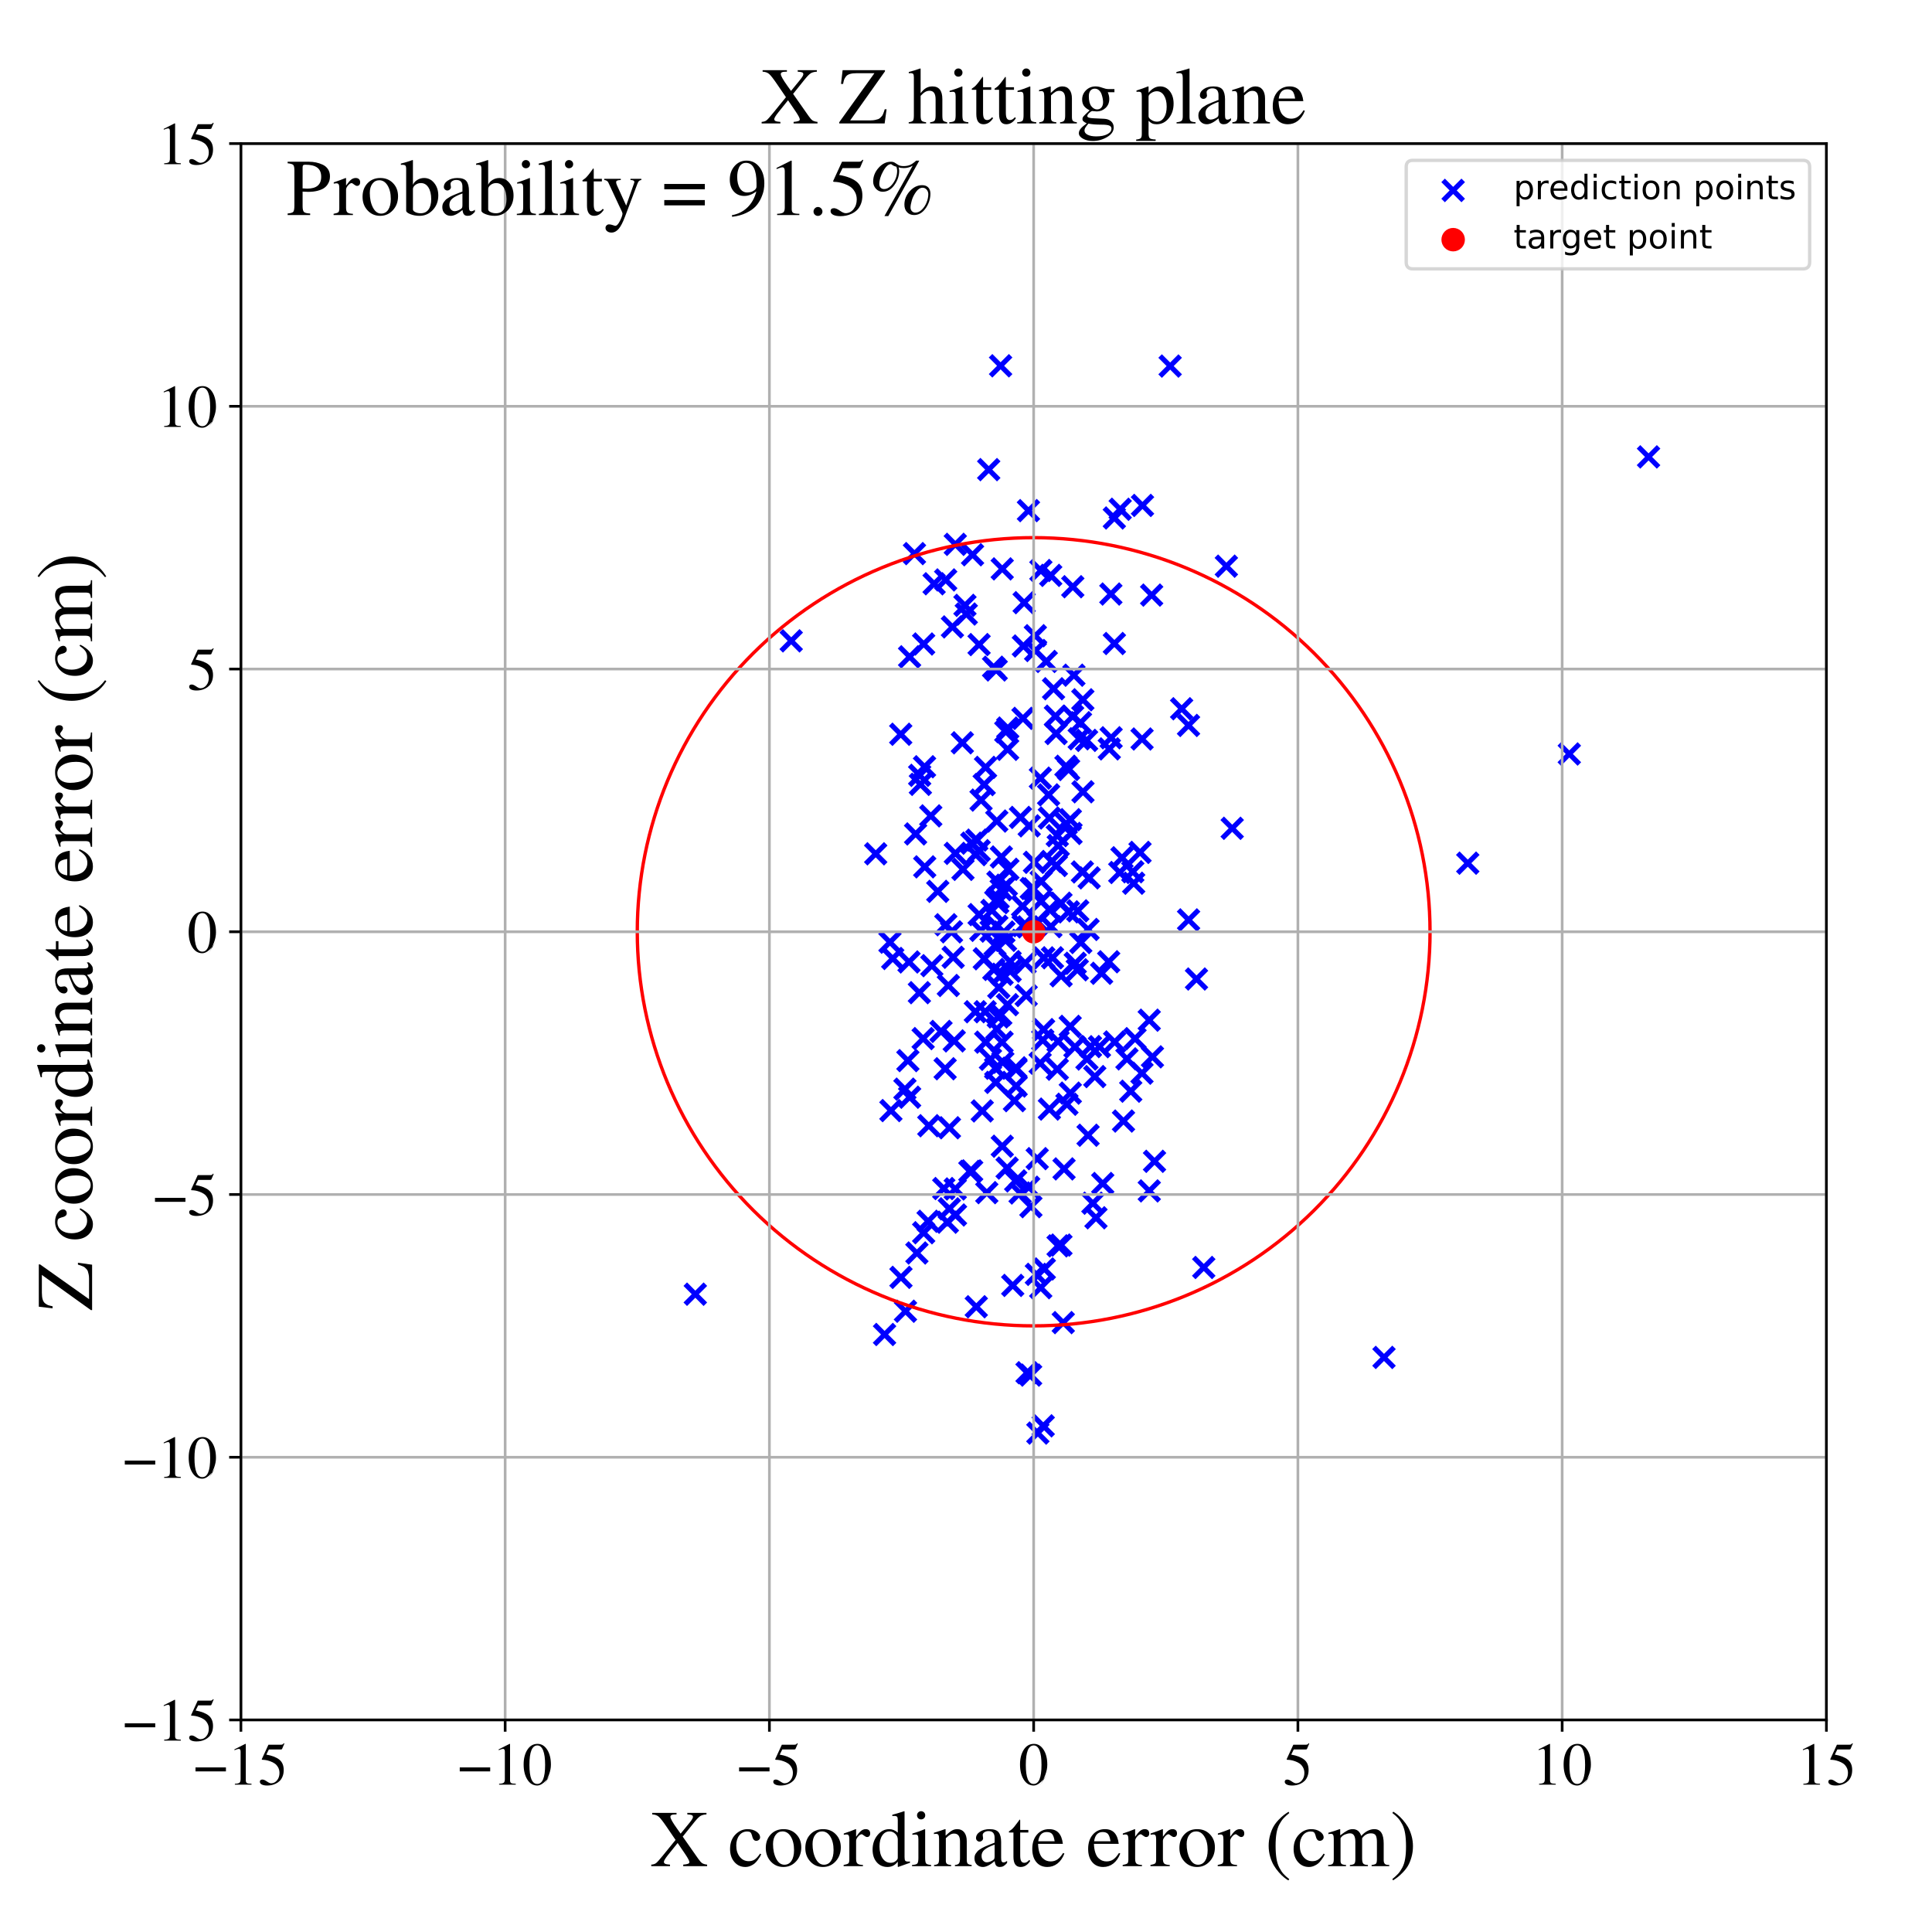 <?xml version="1.0" encoding="utf-8" standalone="no"?>
<!DOCTYPE svg PUBLIC "-//W3C//DTD SVG 1.1//EN"
  "http://www.w3.org/Graphics/SVG/1.1/DTD/svg11.dtd">
<!-- Created with matplotlib (https://matplotlib.org/) -->
<svg height="576pt" version="1.1" viewBox="0 0 576 576" width="576pt" xmlns="http://www.w3.org/2000/svg" xmlns:xlink="http://www.w3.org/1999/xlink">
 <defs>
  <style type="text/css">
*{stroke-linecap:butt;stroke-linejoin:round;}
  </style>
 </defs>
 <g id="figure_1">
  <g id="patch_1">
   <path d="M 0 576 
L 576 576 
L 576 0 
L 0 0 
z
" style="fill:#ffffff;"/>
  </g>
  <g id="axes_1">
   <g id="patch_2">
    <path d="M 71.822 512.784 
L 544.52 512.784 
L 544.52 42.802 
L 71.822 42.802 
z
" style="fill:#ffffff;"/>
   </g>
   <g id="PathCollection_1">
    <defs>
     <path d="M -3 3 
L 3 -3 
M -3 -3 
L 3 3 
" id="mc56d03b8e7" style="stroke:#0000ff;stroke-width:1.5;"/>
    </defs>
    <g clip-path="url(#pf13551537c)">
     <use style="fill:#0000ff;stroke:#0000ff;stroke-width:1.5;" x="270.675" xlink:href="#mc56d03b8e7" y="316.207"/>
     <use style="fill:#0000ff;stroke:#0000ff;stroke-width:1.5;" x="281.374" xlink:href="#mc56d03b8e7" y="354.349"/>
     <use style="fill:#0000ff;stroke:#0000ff;stroke-width:1.5;" x="317.232" xlink:href="#mc56d03b8e7" y="348.492"/>
     <use style="fill:#0000ff;stroke:#0000ff;stroke-width:1.5;" x="311.924" xlink:href="#mc56d03b8e7" y="197.201"/>
     <use style="fill:#0000ff;stroke:#0000ff;stroke-width:1.5;" x="281.989" xlink:href="#mc56d03b8e7" y="275.697"/>
     <use style="fill:#0000ff;stroke:#0000ff;stroke-width:1.5;" x="302.859" xlink:href="#mc56d03b8e7" y="318.35"/>
     <use style="fill:#0000ff;stroke:#0000ff;stroke-width:1.5;" x="298.316" xlink:href="#mc56d03b8e7" y="109.058"/>
     <use style="fill:#0000ff;stroke:#0000ff;stroke-width:1.5;" x="276.703" xlink:href="#mc56d03b8e7" y="364.104"/>
     <use style="fill:#0000ff;stroke:#0000ff;stroke-width:1.5;" x="292.434" xlink:href="#mc56d03b8e7" y="277.37"/>
     <use style="fill:#0000ff;stroke:#0000ff;stroke-width:1.5;" x="284.175" xlink:href="#mc56d03b8e7" y="285.399"/>
     <use style="fill:#0000ff;stroke:#0000ff;stroke-width:1.5;" x="300.453" xlink:href="#mc56d03b8e7" y="217.061"/>
     <use style="fill:#0000ff;stroke:#0000ff;stroke-width:1.5;" x="324.393" xlink:href="#mc56d03b8e7" y="277.1"/>
     <use style="fill:#0000ff;stroke:#0000ff;stroke-width:1.5;" x="310.278" xlink:href="#mc56d03b8e7" y="383.913"/>
     <use style="fill:#0000ff;stroke:#0000ff;stroke-width:1.5;" x="266.151" xlink:href="#mc56d03b8e7" y="285.756"/>
     <use style="fill:#0000ff;stroke:#0000ff;stroke-width:1.5;" x="265.615" xlink:href="#mc56d03b8e7" y="331.106"/>
     <use style="fill:#0000ff;stroke:#0000ff;stroke-width:1.5;" x="340.617" xlink:href="#mc56d03b8e7" y="150.687"/>
     <use style="fill:#0000ff;stroke:#0000ff;stroke-width:1.5;" x="274.397" xlink:href="#mc56d03b8e7" y="233.844"/>
     <use style="fill:#0000ff;stroke:#0000ff;stroke-width:1.5;" x="299.295" xlink:href="#mc56d03b8e7" y="277.883"/>
     <use style="fill:#0000ff;stroke:#0000ff;stroke-width:1.5;" x="287.688" xlink:href="#mc56d03b8e7" y="180.48"/>
     <use style="fill:#0000ff;stroke:#0000ff;stroke-width:1.5;" x="298.814" xlink:href="#mc56d03b8e7" y="341.732"/>
     <use style="fill:#0000ff;stroke:#0000ff;stroke-width:1.5;" x="288.082" xlink:href="#mc56d03b8e7" y="183.065"/>
     <use style="fill:#0000ff;stroke:#0000ff;stroke-width:1.5;" x="343.35" xlink:href="#mc56d03b8e7" y="177.421"/>
     <use style="fill:#0000ff;stroke:#0000ff;stroke-width:1.5;" x="289.695" xlink:href="#mc56d03b8e7" y="349.089"/>
     <use style="fill:#0000ff;stroke:#0000ff;stroke-width:1.5;" x="297.009" xlink:href="#mc56d03b8e7" y="199.741"/>
     <use style="fill:#0000ff;stroke:#0000ff;stroke-width:1.5;" x="313.31" xlink:href="#mc56d03b8e7" y="276.264"/>
     <use style="fill:#0000ff;stroke:#0000ff;stroke-width:1.5;" x="291.907" xlink:href="#mc56d03b8e7" y="272.676"/>
     <use style="fill:#0000ff;stroke:#0000ff;stroke-width:1.5;" x="284.794" xlink:href="#mc56d03b8e7" y="354.469"/>
     <use style="fill:#0000ff;stroke:#0000ff;stroke-width:1.5;" x="319.838" xlink:href="#mc56d03b8e7" y="174.924"/>
     <use style="fill:#0000ff;stroke:#0000ff;stroke-width:1.5;" x="321.749" xlink:href="#mc56d03b8e7" y="220.255"/>
     <use style="fill:#0000ff;stroke:#0000ff;stroke-width:1.5;" x="316.356" xlink:href="#mc56d03b8e7" y="290.924"/>
     <use style="fill:#0000ff;stroke:#0000ff;stroke-width:1.5;" x="304.238" xlink:href="#mc56d03b8e7" y="243.7"/>
     <use style="fill:#0000ff;stroke:#0000ff;stroke-width:1.5;" x="324.394" xlink:href="#mc56d03b8e7" y="338.457"/>
     <use style="fill:#0000ff;stroke:#0000ff;stroke-width:1.5;" x="308.764" xlink:href="#mc56d03b8e7" y="193.943"/>
     <use style="fill:#0000ff;stroke:#0000ff;stroke-width:1.5;" x="304.87" xlink:href="#mc56d03b8e7" y="270.168"/>
     <use style="fill:#0000ff;stroke:#0000ff;stroke-width:1.5;" x="297.187" xlink:href="#mc56d03b8e7" y="276.149"/>
     <use style="fill:#0000ff;stroke:#0000ff;stroke-width:1.5;" x="297.522" xlink:href="#mc56d03b8e7" y="263"/>
     <use style="fill:#0000ff;stroke:#0000ff;stroke-width:1.5;" x="263.72" xlink:href="#mc56d03b8e7" y="397.86"/>
     <use style="fill:#0000ff;stroke:#0000ff;stroke-width:1.5;" x="312.625" xlink:href="#mc56d03b8e7" y="236.975"/>
     <use style="fill:#0000ff;stroke:#0000ff;stroke-width:1.5;" x="315.221" xlink:href="#mc56d03b8e7" y="318.771"/>
     <use style="fill:#0000ff;stroke:#0000ff;stroke-width:1.5;" x="284.87" xlink:href="#mc56d03b8e7" y="362.231"/>
     <use style="fill:#0000ff;stroke:#0000ff;stroke-width:1.5;" x="333.839" xlink:href="#mc56d03b8e7" y="260.127"/>
     <use style="fill:#0000ff;stroke:#0000ff;stroke-width:1.5;" x="354.359" xlink:href="#mc56d03b8e7" y="274.255"/>
     <use style="fill:#0000ff;stroke:#0000ff;stroke-width:1.5;" x="314.658" xlink:href="#mc56d03b8e7" y="213.519"/>
     <use style="fill:#0000ff;stroke:#0000ff;stroke-width:1.5;" x="296.869" xlink:href="#mc56d03b8e7" y="268.607"/>
     <use style="fill:#0000ff;stroke:#0000ff;stroke-width:1.5;" x="365.625" xlink:href="#mc56d03b8e7" y="168.802"/>
     <use style="fill:#0000ff;stroke:#0000ff;stroke-width:1.5;" x="296.644" xlink:href="#mc56d03b8e7" y="281.827"/>
     <use style="fill:#0000ff;stroke:#0000ff;stroke-width:1.5;" x="352.29" xlink:href="#mc56d03b8e7" y="211.303"/>
     <use style="fill:#0000ff;stroke:#0000ff;stroke-width:1.5;" x="317.877" xlink:href="#mc56d03b8e7" y="245.604"/>
     <use style="fill:#0000ff;stroke:#0000ff;stroke-width:1.5;" x="314.939" xlink:href="#mc56d03b8e7" y="258.036"/>
     <use style="fill:#0000ff;stroke:#0000ff;stroke-width:1.5;" x="310.888" xlink:href="#mc56d03b8e7" y="310.111"/>
     <use style="fill:#0000ff;stroke:#0000ff;stroke-width:1.5;" x="281.946" xlink:href="#mc56d03b8e7" y="172.897"/>
     <use style="fill:#0000ff;stroke:#0000ff;stroke-width:1.5;" x="331.19" xlink:href="#mc56d03b8e7" y="177.102"/>
     <use style="fill:#0000ff;stroke:#0000ff;stroke-width:1.5;" x="322.833" xlink:href="#mc56d03b8e7" y="208.631"/>
     <use style="fill:#0000ff;stroke:#0000ff;stroke-width:1.5;" x="283.029" xlink:href="#mc56d03b8e7" y="360.394"/>
     <use style="fill:#0000ff;stroke:#0000ff;stroke-width:1.5;" x="275.376" xlink:href="#mc56d03b8e7" y="192"/>
     <use style="fill:#0000ff;stroke:#0000ff;stroke-width:1.5;" x="283.063" xlink:href="#mc56d03b8e7" y="336.228"/>
     <use style="fill:#0000ff;stroke:#0000ff;stroke-width:1.5;" x="278.493" xlink:href="#mc56d03b8e7" y="174.043"/>
     <use style="fill:#0000ff;stroke:#0000ff;stroke-width:1.5;" x="339.883" xlink:href="#mc56d03b8e7" y="254.127"/>
     <use style="fill:#0000ff;stroke:#0000ff;stroke-width:1.5;" x="293.42" xlink:href="#mc56d03b8e7" y="233.913"/>
     <use style="fill:#0000ff;stroke:#0000ff;stroke-width:1.5;" x="271.011" xlink:href="#mc56d03b8e7" y="286.791"/>
     <use style="fill:#0000ff;stroke:#0000ff;stroke-width:1.5;" x="296.832" xlink:href="#mc56d03b8e7" y="318.478"/>
     <use style="fill:#0000ff;stroke:#0000ff;stroke-width:1.5;" x="320.476" xlink:href="#mc56d03b8e7" y="312.136"/>
     <use style="fill:#0000ff;stroke:#0000ff;stroke-width:1.5;" x="340.466" xlink:href="#mc56d03b8e7" y="319.951"/>
     <use style="fill:#0000ff;stroke:#0000ff;stroke-width:1.5;" x="305.947" xlink:href="#mc56d03b8e7" y="296.796"/>
     <use style="fill:#0000ff;stroke:#0000ff;stroke-width:1.5;" x="297.179" xlink:href="#mc56d03b8e7" y="244.787"/>
     <use style="fill:#0000ff;stroke:#0000ff;stroke-width:1.5;" x="298.754" xlink:href="#mc56d03b8e7" y="290.459"/>
     <use style="fill:#0000ff;stroke:#0000ff;stroke-width:1.5;" x="312.859" xlink:href="#mc56d03b8e7" y="330.659"/>
     <use style="fill:#0000ff;stroke:#0000ff;stroke-width:1.5;" x="322.131" xlink:href="#mc56d03b8e7" y="215.459"/>
     <use style="fill:#0000ff;stroke:#0000ff;stroke-width:1.5;" x="311.133" xlink:href="#mc56d03b8e7" y="306.964"/>
     <use style="fill:#0000ff;stroke:#0000ff;stroke-width:1.5;" x="305.106" xlink:href="#mc56d03b8e7" y="192.593"/>
     <use style="fill:#0000ff;stroke:#0000ff;stroke-width:1.5;" x="306.199" xlink:href="#mc56d03b8e7" y="409.256"/>
     <use style="fill:#0000ff;stroke:#0000ff;stroke-width:1.5;" x="271.184" xlink:href="#mc56d03b8e7" y="195.816"/>
     <use style="fill:#0000ff;stroke:#0000ff;stroke-width:1.5;" x="310.325" xlink:href="#mc56d03b8e7" y="170.087"/>
     <use style="fill:#0000ff;stroke:#0000ff;stroke-width:1.5;" x="311.35" xlink:href="#mc56d03b8e7" y="378.319"/>
     <use style="fill:#0000ff;stroke:#0000ff;stroke-width:1.5;" x="319.791" xlink:href="#mc56d03b8e7" y="213.577"/>
     <use style="fill:#0000ff;stroke:#0000ff;stroke-width:1.5;" x="304.984" xlink:href="#mc56d03b8e7" y="214.169"/>
     <use style="fill:#0000ff;stroke:#0000ff;stroke-width:1.5;" x="297.187" xlink:href="#mc56d03b8e7" y="306.808"/>
     <use style="fill:#0000ff;stroke:#0000ff;stroke-width:1.5;" x="275.637" xlink:href="#mc56d03b8e7" y="228.597"/>
     <use style="fill:#0000ff;stroke:#0000ff;stroke-width:1.5;" x="316.309" xlink:href="#mc56d03b8e7" y="269.28"/>
     <use style="fill:#0000ff;stroke:#0000ff;stroke-width:1.5;" x="326.393" xlink:href="#mc56d03b8e7" y="320.969"/>
     <use style="fill:#0000ff;stroke:#0000ff;stroke-width:1.5;" x="301.934" xlink:href="#mc56d03b8e7" y="383.228"/>
     <use style="fill:#0000ff;stroke:#0000ff;stroke-width:1.5;" x="302.946" xlink:href="#mc56d03b8e7" y="323.79"/>
     <use style="fill:#0000ff;stroke:#0000ff;stroke-width:1.5;" x="307.347" xlink:href="#mc56d03b8e7" y="359.752"/>
     <use style="fill:#0000ff;stroke:#0000ff;stroke-width:1.5;" x="334.957" xlink:href="#mc56d03b8e7" y="334.225"/>
     <use style="fill:#0000ff;stroke:#0000ff;stroke-width:1.5;" x="306.619" xlink:href="#mc56d03b8e7" y="152.236"/>
     <use style="fill:#0000ff;stroke:#0000ff;stroke-width:1.5;" x="282.739" xlink:href="#mc56d03b8e7" y="293.813"/>
     <use style="fill:#0000ff;stroke:#0000ff;stroke-width:1.5;" x="491.492" xlink:href="#mc56d03b8e7" y="136.22"/>
     <use style="fill:#0000ff;stroke:#0000ff;stroke-width:1.5;" x="281.781" xlink:href="#mc56d03b8e7" y="318.633"/>
     <use style="fill:#0000ff;stroke:#0000ff;stroke-width:1.5;" x="279.585" xlink:href="#mc56d03b8e7" y="265.747"/>
     <use style="fill:#0000ff;stroke:#0000ff;stroke-width:1.5;" x="308.411" xlink:href="#mc56d03b8e7" y="257.091"/>
     <use style="fill:#0000ff;stroke:#0000ff;stroke-width:1.5;" x="317.794" xlink:href="#mc56d03b8e7" y="228.449"/>
     <use style="fill:#0000ff;stroke:#0000ff;stroke-width:1.5;" x="296.22" xlink:href="#mc56d03b8e7" y="198.917"/>
     <use style="fill:#0000ff;stroke:#0000ff;stroke-width:1.5;" x="293.828" xlink:href="#mc56d03b8e7" y="228.779"/>
     <use style="fill:#0000ff;stroke:#0000ff;stroke-width:1.5;" x="338.384" xlink:href="#mc56d03b8e7" y="309.655"/>
     <use style="fill:#0000ff;stroke:#0000ff;stroke-width:1.5;" x="286.906" xlink:href="#mc56d03b8e7" y="221.455"/>
     <use style="fill:#0000ff;stroke:#0000ff;stroke-width:1.5;" x="309.498" xlink:href="#mc56d03b8e7" y="274.984"/>
     <use style="fill:#0000ff;stroke:#0000ff;stroke-width:1.5;" x="299.857" xlink:href="#mc56d03b8e7" y="218.13"/>
     <use style="fill:#0000ff;stroke:#0000ff;stroke-width:1.5;" x="290.895" xlink:href="#mc56d03b8e7" y="254.8"/>
     <use style="fill:#0000ff;stroke:#0000ff;stroke-width:1.5;" x="297.582" xlink:href="#mc56d03b8e7" y="267.755"/>
     <use style="fill:#0000ff;stroke:#0000ff;stroke-width:1.5;" x="275.692" xlink:href="#mc56d03b8e7" y="258.438"/>
     <use style="fill:#0000ff;stroke:#0000ff;stroke-width:1.5;" x="291.066" xlink:href="#mc56d03b8e7" y="389.589"/>
     <use style="fill:#0000ff;stroke:#0000ff;stroke-width:1.5;" x="312.885" xlink:href="#mc56d03b8e7" y="271.146"/>
     <use style="fill:#0000ff;stroke:#0000ff;stroke-width:1.5;" x="327.786" xlink:href="#mc56d03b8e7" y="312.06"/>
     <use style="fill:#0000ff;stroke:#0000ff;stroke-width:1.5;" x="312.865" xlink:href="#mc56d03b8e7" y="243.87"/>
     <use style="fill:#0000ff;stroke:#0000ff;stroke-width:1.5;" x="299.779" xlink:href="#mc56d03b8e7" y="280.353"/>
     <use style="fill:#0000ff;stroke:#0000ff;stroke-width:1.5;" x="302.812" xlink:href="#mc56d03b8e7" y="352.077"/>
     <use style="fill:#0000ff;stroke:#0000ff;stroke-width:1.5;" x="265.326" xlink:href="#mc56d03b8e7" y="280.907"/>
     <use style="fill:#0000ff;stroke:#0000ff;stroke-width:1.5;" x="300.024" xlink:href="#mc56d03b8e7" y="263.919"/>
     <use style="fill:#0000ff;stroke:#0000ff;stroke-width:1.5;" x="297.617" xlink:href="#mc56d03b8e7" y="303.178"/>
     <use style="fill:#0000ff;stroke:#0000ff;stroke-width:1.5;" x="314.858" xlink:href="#mc56d03b8e7" y="218.694"/>
     <use style="fill:#0000ff;stroke:#0000ff;stroke-width:1.5;" x="337.116" xlink:href="#mc56d03b8e7" y="325.321"/>
     <use style="fill:#0000ff;stroke:#0000ff;stroke-width:1.5;" x="319.099" xlink:href="#mc56d03b8e7" y="325.898"/>
     <use style="fill:#0000ff;stroke:#0000ff;stroke-width:1.5;" x="268.543" xlink:href="#mc56d03b8e7" y="218.908"/>
     <use style="fill:#0000ff;stroke:#0000ff;stroke-width:1.5;" x="268.611" xlink:href="#mc56d03b8e7" y="380.829"/>
     <use style="fill:#0000ff;stroke:#0000ff;stroke-width:1.5;" x="207.298" xlink:href="#mc56d03b8e7" y="385.849"/>
     <use style="fill:#0000ff;stroke:#0000ff;stroke-width:1.5;" x="261.081" xlink:href="#mc56d03b8e7" y="254.551"/>
     <use style="fill:#0000ff;stroke:#0000ff;stroke-width:1.5;" x="354.342" xlink:href="#mc56d03b8e7" y="216.281"/>
     <use style="fill:#0000ff;stroke:#0000ff;stroke-width:1.5;" x="280.551" xlink:href="#mc56d03b8e7" y="307.503"/>
     <use style="fill:#0000ff;stroke:#0000ff;stroke-width:1.5;" x="301.161" xlink:href="#mc56d03b8e7" y="289.536"/>
     <use style="fill:#0000ff;stroke:#0000ff;stroke-width:1.5;" x="322.871" xlink:href="#mc56d03b8e7" y="236.058"/>
     <use style="fill:#0000ff;stroke:#0000ff;stroke-width:1.5;" x="356.717" xlink:href="#mc56d03b8e7" y="291.879"/>
     <use style="fill:#0000ff;stroke:#0000ff;stroke-width:1.5;" x="332.227" xlink:href="#mc56d03b8e7" y="154.428"/>
     <use style="fill:#0000ff;stroke:#0000ff;stroke-width:1.5;" x="298.377" xlink:href="#mc56d03b8e7" y="302.51"/>
     <use style="fill:#0000ff;stroke:#0000ff;stroke-width:1.5;" x="325.114" xlink:href="#mc56d03b8e7" y="312.016"/>
     <use style="fill:#0000ff;stroke:#0000ff;stroke-width:1.5;" x="300.413" xlink:href="#mc56d03b8e7" y="223.404"/>
     <use style="fill:#0000ff;stroke:#0000ff;stroke-width:1.5;" x="297.78" xlink:href="#mc56d03b8e7" y="294.43"/>
     <use style="fill:#0000ff;stroke:#0000ff;stroke-width:1.5;" x="302.438" xlink:href="#mc56d03b8e7" y="328.15"/>
     <use style="fill:#0000ff;stroke:#0000ff;stroke-width:1.5;" x="284.81" xlink:href="#mc56d03b8e7" y="162.291"/>
     <use style="fill:#0000ff;stroke:#0000ff;stroke-width:1.5;" x="322.223" xlink:href="#mc56d03b8e7" y="280.999"/>
     <use style="fill:#0000ff;stroke:#0000ff;stroke-width:1.5;" x="306.693" xlink:href="#mc56d03b8e7" y="353.957"/>
     <use style="fill:#0000ff;stroke:#0000ff;stroke-width:1.5;" x="272.636" xlink:href="#mc56d03b8e7" y="165.051"/>
     <use style="fill:#0000ff;stroke:#0000ff;stroke-width:1.5;" x="311.199" xlink:href="#mc56d03b8e7" y="285.569"/>
     <use style="fill:#0000ff;stroke:#0000ff;stroke-width:1.5;" x="275.223" xlink:href="#mc56d03b8e7" y="309.64"/>
     <use style="fill:#0000ff;stroke:#0000ff;stroke-width:1.5;" x="295.291" xlink:href="#mc56d03b8e7" y="315.81"/>
     <use style="fill:#0000ff;stroke:#0000ff;stroke-width:1.5;" x="328.766" xlink:href="#mc56d03b8e7" y="352.842"/>
     <use style="fill:#0000ff;stroke:#0000ff;stroke-width:1.5;" x="307.267" xlink:href="#mc56d03b8e7" y="409.969"/>
     <use style="fill:#0000ff;stroke:#0000ff;stroke-width:1.5;" x="293.875" xlink:href="#mc56d03b8e7" y="310.699"/>
     <use style="fill:#0000ff;stroke:#0000ff;stroke-width:1.5;" x="277.814" xlink:href="#mc56d03b8e7" y="287.899"/>
     <use style="fill:#0000ff;stroke:#0000ff;stroke-width:1.5;" x="291.9" xlink:href="#mc56d03b8e7" y="192.174"/>
     <use style="fill:#0000ff;stroke:#0000ff;stroke-width:1.5;" x="313.255" xlink:href="#mc56d03b8e7" y="171.541"/>
     <use style="fill:#0000ff;stroke:#0000ff;stroke-width:1.5;" x="330.541" xlink:href="#mc56d03b8e7" y="286.739"/>
     <use style="fill:#0000ff;stroke:#0000ff;stroke-width:1.5;" x="316.999" xlink:href="#mc56d03b8e7" y="394.319"/>
     <use style="fill:#0000ff;stroke:#0000ff;stroke-width:1.5;" x="277.499" xlink:href="#mc56d03b8e7" y="243.239"/>
     <use style="fill:#0000ff;stroke:#0000ff;stroke-width:1.5;" x="309.232" xlink:href="#mc56d03b8e7" y="345.432"/>
     <use style="fill:#0000ff;stroke:#0000ff;stroke-width:1.5;" x="367.367" xlink:href="#mc56d03b8e7" y="246.945"/>
     <use style="fill:#0000ff;stroke:#0000ff;stroke-width:1.5;" x="318.56" xlink:href="#mc56d03b8e7" y="271.86"/>
     <use style="fill:#0000ff;stroke:#0000ff;stroke-width:1.5;" x="467.867" xlink:href="#mc56d03b8e7" y="224.786"/>
     <use style="fill:#0000ff;stroke:#0000ff;stroke-width:1.5;" x="235.893" xlink:href="#mc56d03b8e7" y="191.062"/>
     <use style="fill:#0000ff;stroke:#0000ff;stroke-width:1.5;" x="300.264" xlink:href="#mc56d03b8e7" y="348.236"/>
     <use style="fill:#0000ff;stroke:#0000ff;stroke-width:1.5;" x="269.79" xlink:href="#mc56d03b8e7" y="324.719"/>
     <use style="fill:#0000ff;stroke:#0000ff;stroke-width:1.5;" x="289.952" xlink:href="#mc56d03b8e7" y="165.394"/>
     <use style="fill:#0000ff;stroke:#0000ff;stroke-width:1.5;" x="298.976" xlink:href="#mc56d03b8e7" y="316.697"/>
     <use style="fill:#0000ff;stroke:#0000ff;stroke-width:1.5;" x="297.458" xlink:href="#mc56d03b8e7" y="269.101"/>
     <use style="fill:#0000ff;stroke:#0000ff;stroke-width:1.5;" x="274.186" xlink:href="#mc56d03b8e7" y="231.153"/>
     <use style="fill:#0000ff;stroke:#0000ff;stroke-width:1.5;" x="315.452" xlink:href="#mc56d03b8e7" y="371.434"/>
     <use style="fill:#0000ff;stroke:#0000ff;stroke-width:1.5;" x="315.221" xlink:href="#mc56d03b8e7" y="249.137"/>
     <use style="fill:#0000ff;stroke:#0000ff;stroke-width:1.5;" x="283.679" xlink:href="#mc56d03b8e7" y="277.817"/>
     <use style="fill:#0000ff;stroke:#0000ff;stroke-width:1.5;" x="309.424" xlink:href="#mc56d03b8e7" y="427.254"/>
     <use style="fill:#0000ff;stroke:#0000ff;stroke-width:1.5;" x="295.725" xlink:href="#mc56d03b8e7" y="271.431"/>
     <use style="fill:#0000ff;stroke:#0000ff;stroke-width:1.5;" x="290.791" xlink:href="#mc56d03b8e7" y="301.635"/>
     <use style="fill:#0000ff;stroke:#0000ff;stroke-width:1.5;" x="298.54" xlink:href="#mc56d03b8e7" y="255.501"/>
     <use style="fill:#0000ff;stroke:#0000ff;stroke-width:1.5;" x="307.445" xlink:href="#mc56d03b8e7" y="264.893"/>
     <use style="fill:#0000ff;stroke:#0000ff;stroke-width:1.5;" x="301.156" xlink:href="#mc56d03b8e7" y="286.699"/>
     <use style="fill:#0000ff;stroke:#0000ff;stroke-width:1.5;" x="300.484" xlink:href="#mc56d03b8e7" y="259.169"/>
     <use style="fill:#0000ff;stroke:#0000ff;stroke-width:1.5;" x="437.598" xlink:href="#mc56d03b8e7" y="257.345"/>
     <use style="fill:#0000ff;stroke:#0000ff;stroke-width:1.5;" x="319.106" xlink:href="#mc56d03b8e7" y="244.376"/>
     <use style="fill:#0000ff;stroke:#0000ff;stroke-width:1.5;" x="302.908" xlink:href="#mc56d03b8e7" y="318.783"/>
     <use style="fill:#0000ff;stroke:#0000ff;stroke-width:1.5;" x="319.065" xlink:href="#mc56d03b8e7" y="305.992"/>
     <use style="fill:#0000ff;stroke:#0000ff;stroke-width:1.5;" x="334.499" xlink:href="#mc56d03b8e7" y="255.732"/>
     <use style="fill:#0000ff;stroke:#0000ff;stroke-width:1.5;" x="325.83" xlink:href="#mc56d03b8e7" y="358.718"/>
     <use style="fill:#0000ff;stroke:#0000ff;stroke-width:1.5;" x="324.057" xlink:href="#mc56d03b8e7" y="315.737"/>
     <use style="fill:#0000ff;stroke:#0000ff;stroke-width:1.5;" x="289.146" xlink:href="#mc56d03b8e7" y="349.235"/>
     <use style="fill:#0000ff;stroke:#0000ff;stroke-width:1.5;" x="311.023" xlink:href="#mc56d03b8e7" y="425.093"/>
     <use style="fill:#0000ff;stroke:#0000ff;stroke-width:1.5;" x="291.927" xlink:href="#mc56d03b8e7" y="253.615"/>
     <use style="fill:#0000ff;stroke:#0000ff;stroke-width:1.5;" x="292.487" xlink:href="#mc56d03b8e7" y="238.538"/>
     <use style="fill:#0000ff;stroke:#0000ff;stroke-width:1.5;" x="340.492" xlink:href="#mc56d03b8e7" y="220.32"/>
     <use style="fill:#0000ff;stroke:#0000ff;stroke-width:1.5;" x="293.449" xlink:href="#mc56d03b8e7" y="285.845"/>
     <use style="fill:#0000ff;stroke:#0000ff;stroke-width:1.5;" x="326.745" xlink:href="#mc56d03b8e7" y="363.064"/>
     <use style="fill:#0000ff;stroke:#0000ff;stroke-width:1.5;" x="318.588" xlink:href="#mc56d03b8e7" y="229.421"/>
     <use style="fill:#0000ff;stroke:#0000ff;stroke-width:1.5;" x="305.337" xlink:href="#mc56d03b8e7" y="179.68"/>
     <use style="fill:#0000ff;stroke:#0000ff;stroke-width:1.5;" x="306.41" xlink:href="#mc56d03b8e7" y="276.336"/>
     <use style="fill:#0000ff;stroke:#0000ff;stroke-width:1.5;" x="296.881" xlink:href="#mc56d03b8e7" y="322.695"/>
     <use style="fill:#0000ff;stroke:#0000ff;stroke-width:1.5;" x="273.364" xlink:href="#mc56d03b8e7" y="373.562"/>
     <use style="fill:#0000ff;stroke:#0000ff;stroke-width:1.5;" x="284.493" xlink:href="#mc56d03b8e7" y="310.329"/>
     <use style="fill:#0000ff;stroke:#0000ff;stroke-width:1.5;" x="343.588" xlink:href="#mc56d03b8e7" y="315.082"/>
     <use style="fill:#0000ff;stroke:#0000ff;stroke-width:1.5;" x="315.446" xlink:href="#mc56d03b8e7" y="310.468"/>
     <use style="fill:#0000ff;stroke:#0000ff;stroke-width:1.5;" x="308.983" xlink:href="#mc56d03b8e7" y="379.929"/>
     <use style="fill:#0000ff;stroke:#0000ff;stroke-width:1.5;" x="332.323" xlink:href="#mc56d03b8e7" y="310.647"/>
     <use style="fill:#0000ff;stroke:#0000ff;stroke-width:1.5;" x="332.236" xlink:href="#mc56d03b8e7" y="191.854"/>
     <use style="fill:#0000ff;stroke:#0000ff;stroke-width:1.5;" x="269.958" xlink:href="#mc56d03b8e7" y="390.926"/>
     <use style="fill:#0000ff;stroke:#0000ff;stroke-width:1.5;" x="321.177" xlink:href="#mc56d03b8e7" y="289.13"/>
     <use style="fill:#0000ff;stroke:#0000ff;stroke-width:1.5;" x="310.413" xlink:href="#mc56d03b8e7" y="262.764"/>
     <use style="fill:#0000ff;stroke:#0000ff;stroke-width:1.5;" x="321.315" xlink:href="#mc56d03b8e7" y="271.549"/>
     <use style="fill:#0000ff;stroke:#0000ff;stroke-width:1.5;" x="310.351" xlink:href="#mc56d03b8e7" y="268.716"/>
     <use style="fill:#0000ff;stroke:#0000ff;stroke-width:1.5;" x="318.091" xlink:href="#mc56d03b8e7" y="329.214"/>
     <use style="fill:#0000ff;stroke:#0000ff;stroke-width:1.5;" x="342.628" xlink:href="#mc56d03b8e7" y="304.152"/>
     <use style="fill:#0000ff;stroke:#0000ff;stroke-width:1.5;" x="344.206" xlink:href="#mc56d03b8e7" y="346.23"/>
     <use style="fill:#0000ff;stroke:#0000ff;stroke-width:1.5;" x="337.993" xlink:href="#mc56d03b8e7" y="263.322"/>
     <use style="fill:#0000ff;stroke:#0000ff;stroke-width:1.5;" x="322.692" xlink:href="#mc56d03b8e7" y="259.96"/>
     <use style="fill:#0000ff;stroke:#0000ff;stroke-width:1.5;" x="305.027" xlink:href="#mc56d03b8e7" y="275.947"/>
     <use style="fill:#0000ff;stroke:#0000ff;stroke-width:1.5;" x="271.192" xlink:href="#mc56d03b8e7" y="327.119"/>
     <use style="fill:#0000ff;stroke:#0000ff;stroke-width:1.5;" x="308.111" xlink:href="#mc56d03b8e7" y="264.998"/>
     <use style="fill:#0000ff;stroke:#0000ff;stroke-width:1.5;" x="287.098" xlink:href="#mc56d03b8e7" y="259.19"/>
     <use style="fill:#0000ff;stroke:#0000ff;stroke-width:1.5;" x="313.782" xlink:href="#mc56d03b8e7" y="285.545"/>
     <use style="fill:#0000ff;stroke:#0000ff;stroke-width:1.5;" x="272.976" xlink:href="#mc56d03b8e7" y="248.625"/>
     <use style="fill:#0000ff;stroke:#0000ff;stroke-width:1.5;" x="291.217" xlink:href="#mc56d03b8e7" y="250.47"/>
     <use style="fill:#0000ff;stroke:#0000ff;stroke-width:1.5;" x="298.752" xlink:href="#mc56d03b8e7" y="310.711"/>
     <use style="fill:#0000ff;stroke:#0000ff;stroke-width:1.5;" x="294.2" xlink:href="#mc56d03b8e7" y="355.569"/>
     <use style="fill:#0000ff;stroke:#0000ff;stroke-width:1.5;" x="323.955" xlink:href="#mc56d03b8e7" y="220.735"/>
     <use style="fill:#0000ff;stroke:#0000ff;stroke-width:1.5;" x="313.53" xlink:href="#mc56d03b8e7" y="256.836"/>
     <use style="fill:#0000ff;stroke:#0000ff;stroke-width:1.5;" x="320.571" xlink:href="#mc56d03b8e7" y="287.184"/>
     <use style="fill:#0000ff;stroke:#0000ff;stroke-width:1.5;" x="333.972" xlink:href="#mc56d03b8e7" y="151.829"/>
     <use style="fill:#0000ff;stroke:#0000ff;stroke-width:1.5;" x="282.438" xlink:href="#mc56d03b8e7" y="364.381"/>
     <use style="fill:#0000ff;stroke:#0000ff;stroke-width:1.5;" x="306.848" xlink:href="#mc56d03b8e7" y="246.214"/>
     <use style="fill:#0000ff;stroke:#0000ff;stroke-width:1.5;" x="348.866" xlink:href="#mc56d03b8e7" y="109.137"/>
     <use style="fill:#0000ff;stroke:#0000ff;stroke-width:1.5;" x="284.82" xlink:href="#mc56d03b8e7" y="254.423"/>
     <use style="fill:#0000ff;stroke:#0000ff;stroke-width:1.5;" x="289.73" xlink:href="#mc56d03b8e7" y="251.377"/>
     <use style="fill:#0000ff;stroke:#0000ff;stroke-width:1.5;" x="276.908" xlink:href="#mc56d03b8e7" y="335.616"/>
     <use style="fill:#0000ff;stroke:#0000ff;stroke-width:1.5;" x="342.64" xlink:href="#mc56d03b8e7" y="355.051"/>
     <use style="fill:#0000ff;stroke:#0000ff;stroke-width:1.5;" x="314.105" xlink:href="#mc56d03b8e7" y="205.345"/>
     <use style="fill:#0000ff;stroke:#0000ff;stroke-width:1.5;" x="330.724" xlink:href="#mc56d03b8e7" y="223.27"/>
     <use style="fill:#0000ff;stroke:#0000ff;stroke-width:1.5;" x="320.169" xlink:href="#mc56d03b8e7" y="201.301"/>
     <use style="fill:#0000ff;stroke:#0000ff;stroke-width:1.5;" x="324.719" xlink:href="#mc56d03b8e7" y="261.723"/>
     <use style="fill:#0000ff;stroke:#0000ff;stroke-width:1.5;" x="296.291" xlink:href="#mc56d03b8e7" y="289.028"/>
     <use style="fill:#0000ff;stroke:#0000ff;stroke-width:1.5;" x="308.676" xlink:href="#mc56d03b8e7" y="189.528"/>
     <use style="fill:#0000ff;stroke:#0000ff;stroke-width:1.5;" x="305.636" xlink:href="#mc56d03b8e7" y="287.133"/>
     <use style="fill:#0000ff;stroke:#0000ff;stroke-width:1.5;" x="298.8" xlink:href="#mc56d03b8e7" y="169.605"/>
     <use style="fill:#0000ff;stroke:#0000ff;stroke-width:1.5;" x="310.177" xlink:href="#mc56d03b8e7" y="231.99"/>
     <use style="fill:#0000ff;stroke:#0000ff;stroke-width:1.5;" x="316.307" xlink:href="#mc56d03b8e7" y="371.204"/>
     <use style="fill:#0000ff;stroke:#0000ff;stroke-width:1.5;" x="294.766" xlink:href="#mc56d03b8e7" y="140.012"/>
     <use style="fill:#0000ff;stroke:#0000ff;stroke-width:1.5;" x="275.383" xlink:href="#mc56d03b8e7" y="367.523"/>
     <use style="fill:#0000ff;stroke:#0000ff;stroke-width:1.5;" x="335.98" xlink:href="#mc56d03b8e7" y="315.689"/>
     <use style="fill:#0000ff;stroke:#0000ff;stroke-width:1.5;" x="310.105" xlink:href="#mc56d03b8e7" y="316.972"/>
     <use style="fill:#0000ff;stroke:#0000ff;stroke-width:1.5;" x="274.101" xlink:href="#mc56d03b8e7" y="295.952"/>
     <use style="fill:#0000ff;stroke:#0000ff;stroke-width:1.5;" x="283.959" xlink:href="#mc56d03b8e7" y="186.906"/>
     <use style="fill:#0000ff;stroke:#0000ff;stroke-width:1.5;" x="304.128" xlink:href="#mc56d03b8e7" y="355.673"/>
     <use style="fill:#0000ff;stroke:#0000ff;stroke-width:1.5;" x="292.842" xlink:href="#mc56d03b8e7" y="331.209"/>
     <use style="fill:#0000ff;stroke:#0000ff;stroke-width:1.5;" x="295.469" xlink:href="#mc56d03b8e7" y="277.598"/>
     <use style="fill:#0000ff;stroke:#0000ff;stroke-width:1.5;" x="358.884" xlink:href="#mc56d03b8e7" y="377.879"/>
     <use style="fill:#0000ff;stroke:#0000ff;stroke-width:1.5;" x="293.713" xlink:href="#mc56d03b8e7" y="301.634"/>
     <use style="fill:#0000ff;stroke:#0000ff;stroke-width:1.5;" x="412.623" xlink:href="#mc56d03b8e7" y="404.698"/>
     <use style="fill:#0000ff;stroke:#0000ff;stroke-width:1.5;" x="337.725" xlink:href="#mc56d03b8e7" y="259.904"/>
     <use style="fill:#0000ff;stroke:#0000ff;stroke-width:1.5;" x="315.508" xlink:href="#mc56d03b8e7" y="252.091"/>
     <use style="fill:#0000ff;stroke:#0000ff;stroke-width:1.5;" x="328.434" xlink:href="#mc56d03b8e7" y="290.17"/>
     <use style="fill:#0000ff;stroke:#0000ff;stroke-width:1.5;" x="298.496" xlink:href="#mc56d03b8e7" y="265.227"/>
     <use style="fill:#0000ff;stroke:#0000ff;stroke-width:1.5;" x="300.356" xlink:href="#mc56d03b8e7" y="299.527"/>
     <use style="fill:#0000ff;stroke:#0000ff;stroke-width:1.5;" x="331.271" xlink:href="#mc56d03b8e7" y="219.953"/>
     <use style="fill:#0000ff;stroke:#0000ff;stroke-width:1.5;" x="319.314" xlink:href="#mc56d03b8e7" y="248.483"/>
    </g>
   </g>
   <g id="PathCollection_2">
    <defs>
     <path d="M 0 3 
C 0.796 3 1.559 2.684 2.121 2.121 
C 2.684 1.559 3 0.796 3 0 
C 3 -0.796 2.684 -1.559 2.121 -2.121 
C 1.559 -2.684 0.796 -3 0 -3 
C -0.796 -3 -1.559 -2.684 -2.121 -2.121 
C -2.684 -1.559 -3 -0.796 -3 0 
C -3 0.796 -2.684 1.559 -2.121 2.121 
C -1.559 2.684 -0.796 3 0 3 
z
" id="m3b15912326" style="stroke:#ff0000;"/>
    </defs>
    <g clip-path="url(#pf13551537c)">
     <use style="fill:#ff0000;stroke:#ff0000;" x="308.171" xlink:href="#m3b15912326" y="277.793"/>
    </g>
   </g>
   <g id="patch_3">
    <path clip-path="url(#pf13551537c)" d="M 308.171 395.288 
C 339.511 395.288 369.572 382.908 391.733 360.875 
C 413.894 338.841 426.346 308.953 426.346 277.793 
C 426.346 246.633 413.894 216.745 391.733 194.711 
C 369.572 172.677 339.511 160.297 308.171 160.297 
C 276.831 160.297 246.77 172.677 224.609 194.711 
C 202.448 216.745 189.997 246.633 189.997 277.793 
C 189.997 308.953 202.448 338.841 224.609 360.875 
C 246.77 382.908 276.831 395.288 308.171 395.288 
z
" style="fill:none;stroke:#ff0000;stroke-linejoin:miter;"/>
   </g>
   <g id="matplotlib.axis_1">
    <g id="xtick_1">
     <g id="line2d_1">
      <path clip-path="url(#pf13551537c)" d="M 71.822 512.784 
L 71.822 42.802 
" style="fill:none;stroke:#b0b0b0;stroke-linecap:square;stroke-width:0.8;"/>
     </g>
     <g id="line2d_2">
      <defs>
       <path d="M 0 0 
L 0 3.5 
" id="m8ba9a98b69" style="stroke:#000000;stroke-width:0.8;"/>
      </defs>
      <g>
       <use style="stroke:#000000;stroke-width:0.8;" x="71.822" xlink:href="#m8ba9a98b69" y="512.784"/>
      </g>
     </g>
     <g id="text_1">
      <!-- −15 -->
      <defs>
       <path d="M 3 22 
L 3 28.594 
L 53.406 28.594 
L 53.406 22 
z
" id="FreeSerif-8722"/>
       <path d="M 18.297 59.297 
Q 16.5 59.297 11.094 57.094 
L 11.094 58.5 
L 29.094 67.594 
L 29.906 67.406 
L 29.906 7.406 
Q 29.906 3.797 31.703 2.688 
Q 33.5 1.594 39.406 1.5 
L 39.406 0 
L 11.797 0 
L 11.797 1.5 
Q 17.406 1.703 19.344 3.141 
Q 21.297 4.594 21.297 9.297 
L 21.297 54.594 
Q 21.297 59.297 18.297 59.297 
z
" id="FreeSerif-49"/>
       <path d="M 35.703 19.406 
Q 35.703 24.703 33.344 28.797 
Q 31 32.906 27.641 35.156 
Q 24.297 37.406 20.141 38.844 
Q 16 40.297 12.953 40.75 
Q 9.906 41.203 7.594 41.203 
Q 6.406 41.203 6.406 42 
Q 6.406 42.297 6.5 42.5 
L 17.406 66.203 
L 38.297 66.203 
Q 39.906 66.203 40.844 66.703 
Q 41.797 67.203 42.906 68.797 
L 43.797 68.094 
L 40 59.203 
Q 39.594 58.297 37.703 58.297 
L 18.094 58.297 
L 13.906 49.797 
Q 28.5 47.203 35.594 41.344 
Q 42.703 35.5 42.703 24.203 
Q 42.703 18.297 40.844 13.688 
Q 39 9.094 36.141 6.297 
Q 33.297 3.5 29.547 1.703 
Q 25.797 -0.094 22.344 -0.75 
Q 18.906 -1.406 15.406 -1.406 
Q 9.797 -1.406 6.5 0.25 
Q 3.203 1.906 3.203 4.797 
Q 3.203 8.5 7.5 8.5 
Q 10.297 8.5 14.75 5.391 
Q 19.203 2.297 21.797 2.297 
Q 27.703 2.297 31.703 7.25 
Q 35.703 12.203 35.703 19.406 
z
" id="FreeSerif-53"/>
      </defs>
      <g transform="translate(57.746 532.077)scale(0.18 -0.18)">
       <use xlink:href="#FreeSerif-8722"/>
       <use x="56.4" xlink:href="#FreeSerif-49"/>
       <use x="106.4" xlink:href="#FreeSerif-53"/>
      </g>
     </g>
    </g>
    <g id="xtick_2">
     <g id="line2d_3">
      <path clip-path="url(#pf13551537c)" d="M 150.605 512.784 
L 150.605 42.802 
" style="fill:none;stroke:#b0b0b0;stroke-linecap:square;stroke-width:0.8;"/>
     </g>
     <g id="line2d_4">
      <g>
       <use style="stroke:#000000;stroke-width:0.8;" x="150.605" xlink:href="#m8ba9a98b69" y="512.784"/>
      </g>
     </g>
     <g id="text_2">
      <!-- −10 -->
      <defs>
       <path d="M 47.594 17.797 
Q 35.203 -1.406 25 -1.406 
Q 14.797 -1.406 8.594 8.391 
Q 2.406 18.203 2.406 33.594 
Q 2.406 48.094 8.594 57.844 
Q 14.797 67.594 25.406 67.594 
Q 35.203 67.594 41.391 58 
Q 47.594 48.406 47.594 33 
Q 47.594 17.797 35.203 -1.406 
z
M 25.094 65 
Q 12 65 12 32.703 
Q 12 1.203 25 1.203 
Q 38 1.203 38 32.797 
Q 38 48.5 34.703 56.75 
Q 31.406 65 25.094 65 
z
" id="FreeSerif-48"/>
      </defs>
      <g transform="translate(136.529 532.077)scale(0.18 -0.18)">
       <use xlink:href="#FreeSerif-8722"/>
       <use x="56.4" xlink:href="#FreeSerif-49"/>
       <use x="106.4" xlink:href="#FreeSerif-48"/>
      </g>
     </g>
    </g>
    <g id="xtick_3">
     <g id="line2d_5">
      <path clip-path="url(#pf13551537c)" d="M 229.388 512.784 
L 229.388 42.802 
" style="fill:none;stroke:#b0b0b0;stroke-linecap:square;stroke-width:0.8;"/>
     </g>
     <g id="line2d_6">
      <g>
       <use style="stroke:#000000;stroke-width:0.8;" x="229.388" xlink:href="#m8ba9a98b69" y="512.784"/>
      </g>
     </g>
     <g id="text_3">
      <!-- −5 -->
      <g transform="translate(219.812 532.077)scale(0.18 -0.18)">
       <use xlink:href="#FreeSerif-8722"/>
       <use x="56.4" xlink:href="#FreeSerif-53"/>
      </g>
     </g>
    </g>
    <g id="xtick_4">
     <g id="line2d_7">
      <path clip-path="url(#pf13551537c)" d="M 308.171 512.784 
L 308.171 42.802 
" style="fill:none;stroke:#b0b0b0;stroke-linecap:square;stroke-width:0.8;"/>
     </g>
     <g id="line2d_8">
      <g>
       <use style="stroke:#000000;stroke-width:0.8;" x="308.171" xlink:href="#m8ba9a98b69" y="512.784"/>
      </g>
     </g>
     <g id="text_4">
      <!-- 0 -->
      <g transform="translate(303.671 532.077)scale(0.18 -0.18)">
       <use xlink:href="#FreeSerif-48"/>
      </g>
     </g>
    </g>
    <g id="xtick_5">
     <g id="line2d_9">
      <path clip-path="url(#pf13551537c)" d="M 386.954 512.784 
L 386.954 42.802 
" style="fill:none;stroke:#b0b0b0;stroke-linecap:square;stroke-width:0.8;"/>
     </g>
     <g id="line2d_10">
      <g>
       <use style="stroke:#000000;stroke-width:0.8;" x="386.954" xlink:href="#m8ba9a98b69" y="512.784"/>
      </g>
     </g>
     <g id="text_5">
      <!-- 5 -->
      <g transform="translate(382.454 532.077)scale(0.18 -0.18)">
       <use xlink:href="#FreeSerif-53"/>
      </g>
     </g>
    </g>
    <g id="xtick_6">
     <g id="line2d_11">
      <path clip-path="url(#pf13551537c)" d="M 465.737 512.784 
L 465.737 42.802 
" style="fill:none;stroke:#b0b0b0;stroke-linecap:square;stroke-width:0.8;"/>
     </g>
     <g id="line2d_12">
      <g>
       <use style="stroke:#000000;stroke-width:0.8;" x="465.737" xlink:href="#m8ba9a98b69" y="512.784"/>
      </g>
     </g>
     <g id="text_6">
      <!-- 10 -->
      <g transform="translate(456.737 532.077)scale(0.18 -0.18)">
       <use xlink:href="#FreeSerif-49"/>
       <use x="50" xlink:href="#FreeSerif-48"/>
      </g>
     </g>
    </g>
    <g id="xtick_7">
     <g id="line2d_13">
      <path clip-path="url(#pf13551537c)" d="M 544.52 512.784 
L 544.52 42.802 
" style="fill:none;stroke:#b0b0b0;stroke-linecap:square;stroke-width:0.8;"/>
     </g>
     <g id="line2d_14">
      <g>
       <use style="stroke:#000000;stroke-width:0.8;" x="544.52" xlink:href="#m8ba9a98b69" y="512.784"/>
      </g>
     </g>
     <g id="text_7">
      <!-- 15 -->
      <g transform="translate(535.52 532.077)scale(0.18 -0.18)">
       <use xlink:href="#FreeSerif-49"/>
       <use x="50" xlink:href="#FreeSerif-53"/>
      </g>
     </g>
    </g>
    <g id="text_8">
     <!-- X coordinate error (cm) -->
     <defs>
      <path d="M 69.594 66.203 
L 69.594 64.297 
Q 64.703 64 62.047 62.344 
Q 59.406 60.703 54.703 54.906 
L 40.094 36.703 
L 59.297 9.297 
Q 62.297 5 64.297 3.703 
Q 66.297 2.406 70.406 1.906 
L 70.406 0 
L 40.703 0 
L 40.703 1.906 
Q 44.797 2.297 46.594 2.938 
Q 48.406 3.594 48.406 5 
Q 48.406 7.203 43.297 14.797 
L 33.797 28.797 
L 21.906 14 
Q 16.703 7.5 16.703 5.406 
Q 16.703 3.703 18.297 2.953 
Q 19.906 2.203 24.297 1.906 
L 24.297 0 
L 1 0 
L 1 1.906 
Q 4.906 2.203 7 3.797 
Q 9.094 5.406 15.5 13.297 
L 31.203 32.594 
L 20.297 48.594 
Q 13.297 58.906 10.25 61.5 
Q 7.203 64.094 2.203 64.297 
L 2.203 66.203 
L 32.406 66.203 
L 32.406 64.297 
L 29.594 64.203 
Q 24.797 64.094 24.797 61.297 
Q 24.797 58.094 33.297 46.297 
L 37.5 40.406 
L 48.797 54.203 
Q 52.797 59.203 52.797 61.094 
Q 52.797 62.797 51.344 63.438 
Q 49.906 64.094 45.797 64.297 
L 45.797 66.203 
z
" id="FreeSerif-88"/>
      <path id="FreeSerif-32"/>
      <path d="M 2.5 21.297 
Q 2.5 32.406 9.047 39.203 
Q 15.594 46 24.406 46 
Q 30.703 46 35.25 42.953 
Q 39.797 39.906 39.797 35.703 
Q 39.797 34 38.391 32.75 
Q 37 31.5 35 31.5 
Q 31.594 31.5 30.297 36.094 
L 29.703 38.297 
Q 28.906 41.094 27.703 42.094 
Q 26.5 43.094 23.797 43.094 
Q 17.703 43.094 13.953 38.25 
Q 10.203 33.406 10.203 25.703 
Q 10.203 17.094 14.547 11.641 
Q 18.906 6.203 25.703 6.203 
Q 30 6.203 33.094 8.25 
Q 36.203 10.297 39.797 15.594 
L 41.203 14.703 
Q 40.203 12.703 39.453 11.391 
Q 38.703 10.094 36.75 7.5 
Q 34.797 4.906 32.891 3.297 
Q 31 1.703 27.891 0.344 
Q 24.797 -1 21.5 -1 
Q 13.203 -1 7.844 5.25 
Q 2.5 11.5 2.5 21.297 
z
" id="FreeSerif-99"/>
      <path d="M 24.594 46 
Q 34.203 46 40.391 39.594 
Q 46.594 33.203 46.594 23.406 
Q 46.594 13 40.188 6 
Q 33.797 -1 24.391 -1 
Q 15 -1 8.75 5.75 
Q 2.5 12.5 2.5 22.594 
Q 2.5 32.906 8.641 39.453 
Q 14.797 46 24.594 46 
z
M 11.5 27.5 
Q 11.5 16.797 15.391 9.297 
Q 19.297 1.797 25.594 1.797 
Q 31.203 1.797 34.391 6.594 
Q 37.594 11.406 37.594 19.906 
Q 37.594 30.203 33.594 36.703 
Q 29.594 43.203 23.297 43.203 
Q 18 43.203 14.75 38.891 
Q 11.5 34.594 11.5 27.5 
z
" id="FreeSerif-111"/>
      <path d="M 30.094 36.203 
Q 28.594 36.203 26.391 37.953 
Q 24.203 39.703 23.5 39.703 
Q 21.5 39.703 19 36.797 
Q 16.5 33.906 16.5 31.5 
L 16.5 9 
Q 16.5 4.703 18.203 3.203 
Q 19.906 1.703 25 1.5 
L 25 0 
L 1 0 
L 1 1.5 
Q 5.797 2.406 6.938 3.5 
Q 8.094 4.594 8.094 8.406 
L 8.094 33.406 
Q 8.094 36.703 7.344 38.047 
Q 6.594 39.406 4.703 39.406 
Q 3.094 39.406 1.203 39 
L 1.203 40.594 
Q 9.203 43.203 16 46 
L 16.5 45.797 
L 16.5 36.594 
Q 20.203 41.906 22.797 43.953 
Q 25.406 46 28.5 46 
Q 31.094 46 32.547 44.594 
Q 34 43.203 34 40.703 
Q 34 38.594 32.953 37.391 
Q 31.906 36.203 30.094 36.203 
z
" id="FreeSerif-114"/>
      <path d="M 34.203 -1 
L 33.797 -0.703 
L 33.797 5.703 
Q 29 -1 21 -1 
Q 12.703 -1 7.594 4.953 
Q 2.5 10.906 2.5 20.5 
Q 2.5 31.094 8.594 38.547 
Q 14.703 46 23.297 46 
Q 28.703 46 33.797 41.703 
L 33.797 57.297 
Q 33.797 60.406 32.891 61.406 
Q 32 62.406 29.203 62.406 
Q 27.797 62.406 27 62.297 
L 27 63.906 
Q 36.094 66.297 41.703 68.297 
L 42.203 68.094 
L 42.203 11.406 
Q 42.203 7.906 43.047 6.797 
Q 43.906 5.703 46.594 5.703 
Q 47.094 5.703 48.906 5.797 
L 48.906 4.203 
z
M 24.906 4.203 
Q 28.703 4.203 31.25 6.344 
Q 33.797 8.5 33.797 10.203 
L 33.797 33.203 
Q 33.797 37.203 30.688 40.203 
Q 27.594 43.203 23.594 43.203 
Q 17.906 43.203 14.5 38.094 
Q 11.094 33 11.094 24.5 
Q 11.094 15.297 14.891 9.75 
Q 18.703 4.203 24.906 4.203 
z
" id="FreeSerif-100"/>
      <path d="M 6.203 39.297 
Q 4 39.297 2 39 
L 2 40.5 
Q 9 42.5 17.5 46 
L 17.906 45.703 
L 17.906 10.203 
Q 17.906 4.797 19.156 3.344 
Q 20.406 1.906 25.297 1.5 
L 25.297 0 
L 1.594 0 
L 1.594 1.5 
Q 6.797 1.797 8.141 3.297 
Q 9.5 4.797 9.5 10.203 
L 9.5 33.406 
Q 9.5 36.703 8.75 38 
Q 8 39.297 6.203 39.297 
z
M 12.797 68.297 
Q 15 68.297 16.5 66.797 
Q 18 65.297 18 63.203 
Q 18 61 16.5 59.547 
Q 15 58.094 12.797 58.094 
Q 10.703 58.094 9.25 59.594 
Q 7.797 61.094 7.797 63.188 
Q 7.797 65.297 9.297 66.797 
Q 10.797 68.297 12.797 68.297 
z
" id="FreeSerif-105"/>
      <path d="M 1 39.797 
L 1 41.5 
Q 8.406 43.703 14.797 46 
L 15.5 45.797 
L 15.5 37.906 
Q 20.594 42.703 23.547 44.344 
Q 26.5 46 30 46 
Q 35.5 46 38.641 42.047 
Q 41.797 38.094 41.797 31 
L 41.797 8.094 
Q 41.797 4.406 43 3.156 
Q 44.203 1.906 47.906 1.5 
L 47.906 0 
L 27.094 0 
L 27.094 1.5 
Q 30.906 1.797 32.156 3.5 
Q 33.406 5.203 33.406 9.906 
L 33.406 30.797 
Q 33.406 40.5 26.094 40.5 
Q 23.594 40.5 21.5 39.344 
Q 19.406 38.203 15.797 34.797 
L 15.797 6.703 
Q 15.797 4 17.188 2.891 
Q 18.594 1.797 22.406 1.5 
L 22.406 0 
L 1.203 0 
L 1.203 1.5 
Q 5 1.797 6.203 3.25 
Q 7.406 4.703 7.406 9 
L 7.406 33.797 
Q 7.406 37.5 6.594 38.844 
Q 5.797 40.203 3.703 40.203 
Q 1.797 40.203 1 39.797 
z
" id="FreeSerif-110"/>
      <path d="M 2.5 9.703 
Q 2.5 11.5 2.891 13.047 
Q 3.297 14.594 4.297 15.938 
Q 5.297 17.297 6.188 18.391 
Q 7.094 19.5 8.891 20.641 
Q 10.703 21.797 11.891 22.547 
Q 13.094 23.297 15.547 24.344 
Q 18 25.406 19.297 25.953 
Q 20.594 26.5 23.391 27.594 
Q 26.203 28.703 27.5 29.203 
L 27.5 35.297 
Q 27.5 43.594 19.906 43.594 
Q 16.906 43.594 14.797 42.141 
Q 12.703 40.703 12.703 38.703 
Q 12.703 37.906 12.953 36.5 
Q 13.203 35.094 13.203 34.703 
Q 13.203 33 11.844 31.75 
Q 10.5 30.5 8.703 30.5 
Q 7 30.5 5.703 31.797 
Q 4.406 33.094 4.406 34.797 
Q 4.406 39.5 9.25 42.75 
Q 14.094 46 21.203 46 
Q 29.406 46 32.5 42.047 
Q 35.594 38.094 35.594 30 
L 35.594 10.5 
Q 35.594 7.203 36.25 5.953 
Q 36.906 4.703 38.594 4.703 
Q 40.703 4.703 43 6.594 
L 43 4 
Q 40.406 1.094 38.453 0.047 
Q 36.5 -1 34 -1 
Q 30.906 -1 29.453 0.703 
Q 28 2.406 27.594 6.297 
Q 19 -1 13 -1 
Q 8.406 -1 5.453 2 
Q 2.5 5 2.5 9.703 
z
M 27.5 12.297 
L 27.5 26.797 
Q 18.5 23.5 14.891 20.391 
Q 11.297 17.297 11.297 12.906 
Q 11.297 8.797 13.297 6.797 
Q 15.297 4.797 17.594 4.797 
Q 21 4.797 24.906 7.094 
Q 26.5 8 27 9 
Q 27.5 10 27.5 12.297 
z
" id="FreeSerif-97"/>
      <path d="M 25.906 45 
L 25.906 41.797 
L 15.797 41.797 
L 15.797 13.203 
Q 15.797 8.5 17 6.344 
Q 18.203 4.203 21 4.203 
Q 24.094 4.203 27 7.703 
L 28.297 6.594 
Q 23.5 -1 16.297 -1 
Q 7.406 -1 7.406 11.703 
L 7.406 41.797 
L 2.094 41.797 
Q 1.703 42.094 1.703 42.5 
Q 1.703 43 2 43.297 
Q 2.297 43.594 3.141 44.141 
Q 4 44.703 5.203 45.641 
Q 6.406 46.594 8.5 49.094 
Q 10.594 51.594 13.094 55.094 
Q 14.703 57.406 15.094 57.906 
Q 15.797 57.906 15.797 56.594 
L 15.797 45 
z
" id="FreeSerif-116"/>
      <path d="M 9.703 27.703 
Q 9.906 21.406 11.406 16.844 
Q 12.906 12.297 15.297 10.047 
Q 17.703 7.797 20.141 6.844 
Q 22.594 5.906 25.297 5.906 
Q 30.094 5.906 33.641 8.297 
Q 37.203 10.703 40.797 16.406 
L 42.406 15.703 
Q 39.297 7.594 33.797 3.297 
Q 28.297 -1 21.203 -1 
Q 12.594 -1 7.547 5.047 
Q 2.5 11.094 2.5 21.406 
Q 2.5 32.5 8.344 39.25 
Q 14.203 46 23.406 46 
Q 31 46 35.203 41.453 
Q 39.406 36.906 40.5 27.703 
z
M 9.906 30.906 
L 30.297 30.906 
Q 29.297 37.406 27.188 39.906 
Q 25.094 42.406 20.5 42.406 
Q 11.5 42.406 9.906 30.906 
z
" id="FreeSerif-101"/>
      <path d="M 29.203 -17.703 
Q 26.594 -16.094 23.797 -13.844 
Q 21 -11.594 17.453 -7.594 
Q 13.906 -3.594 11.203 0.953 
Q 8.5 5.5 6.641 11.891 
Q 4.797 18.297 4.797 25.203 
Q 4.797 32.406 6.641 38.844 
Q 8.5 45.297 11 49.547 
Q 13.5 53.797 17.344 57.75 
Q 21.203 61.703 23.703 63.594 
Q 26.203 65.5 29.5 67.594 
L 30.406 66 
Q 26 62.406 23.297 59.5 
Q 20.594 56.594 18.094 51.938 
Q 15.594 47.297 14.5 40.844 
Q 13.406 34.406 13.406 25.5 
Q 13.406 16.203 14.5 9.5 
Q 15.594 2.797 18.094 -1.953 
Q 20.594 -6.703 23.297 -9.703 
Q 26 -12.703 30.406 -16.094 
z
" id="FreeSerif-40"/>
      <path d="M 1.297 39.797 
L 1.297 41.5 
Q 8.5 43.5 15.297 46 
L 16 45.797 
L 16 38.297 
Q 22.203 43 25.203 44.5 
Q 28.203 46 31.5 46 
Q 39.406 46 42.094 37.594 
Q 49.906 46 58.406 46 
Q 70 46 70 28.203 
L 70 7.594 
Q 70 2 74.297 1.703 
L 76.906 1.5 
L 76.906 0 
L 55 0 
L 55 1.5 
Q 59.406 2 60.5 3.203 
Q 61.594 4.406 61.594 8.703 
L 61.594 29.797 
Q 61.594 36 60 38.391 
Q 58.406 40.797 54.094 40.797 
Q 47.5 40.797 43.203 34.703 
L 43.203 9.5 
Q 43.203 4.797 44.641 3.188 
Q 46.094 1.594 50.406 1.5 
L 50.406 0 
L 28 0 
L 28 1.5 
Q 32.297 1.797 33.547 3.094 
Q 34.797 4.406 34.797 8.594 
L 34.797 30.297 
Q 34.797 40.797 28.203 40.797 
Q 25.406 40.797 21.953 39.391 
Q 18.5 38 16.406 34.906 
L 16.406 6.703 
Q 16.406 3.797 17.797 2.75 
Q 19.203 1.703 23.203 1.5 
L 23.203 0 
L 1 0 
L 1 1.5 
Q 5.203 1.594 6.594 3 
Q 8 4.406 8 8.5 
L 8 33.797 
Q 8 37.406 7.25 38.797 
Q 6.5 40.203 4.5 40.203 
Q 3 40.203 1.297 39.797 
z
" id="FreeSerif-109"/>
      <path d="M 4.047 67.703 
Q 6.656 66.094 9.453 63.844 
Q 12.25 61.594 15.797 57.594 
Q 19.344 53.594 22.047 49.047 
Q 24.75 44.5 26.594 38.094 
Q 28.453 31.703 28.453 24.797 
Q 28.453 17.594 26.594 11.141 
Q 24.75 4.703 22.25 0.453 
Q 19.75 -3.797 15.891 -7.75 
Q 12.047 -11.703 9.547 -13.594 
Q 7.047 -15.5 3.75 -17.594 
L 2.844 -16 
Q 7.25 -12.406 9.953 -9.5 
Q 12.656 -6.594 15.156 -1.938 
Q 17.656 2.703 18.75 9.141 
Q 19.844 15.594 19.844 24.5 
Q 19.844 33.797 18.75 40.5 
Q 17.656 47.203 15.156 51.953 
Q 12.656 56.703 9.953 59.703 
Q 7.25 62.703 2.844 66.094 
z
" id="FreeSerif-41"/>
     </defs>
     <g transform="translate(193.922 556.375)scale(0.24 -0.24)">
      <use xlink:href="#FreeSerif-88"/>
      <use x="71.4" xlink:href="#FreeSerif-32"/>
      <use x="96.4" xlink:href="#FreeSerif-99"/>
      <use x="140.784" xlink:href="#FreeSerif-111"/>
      <use x="189.884" xlink:href="#FreeSerif-111"/>
      <use x="238.969" xlink:href="#FreeSerif-114"/>
      <use x="273.453" xlink:href="#FreeSerif-100"/>
      <use x="323.353" xlink:href="#FreeSerif-105"/>
      <use x="351.137" xlink:href="#FreeSerif-110"/>
      <use x="400.037" xlink:href="#FreeSerif-97"/>
      <use x="443.522" xlink:href="#FreeSerif-116"/>
      <use x="471.822" xlink:href="#FreeSerif-101"/>
      <use x="516.222" xlink:href="#FreeSerif-32"/>
      <use x="541.222" xlink:href="#FreeSerif-101"/>
      <use x="585.606" xlink:href="#FreeSerif-114"/>
      <use x="620.106" xlink:href="#FreeSerif-114"/>
      <use x="654.59" xlink:href="#FreeSerif-111"/>
      <use x="703.675" xlink:href="#FreeSerif-114"/>
      <use x="738.175" xlink:href="#FreeSerif-32"/>
      <use x="763.175" xlink:href="#FreeSerif-40"/>
      <use x="796.475" xlink:href="#FreeSerif-99"/>
      <use x="840.859" xlink:href="#FreeSerif-109"/>
      <use x="918.759" xlink:href="#FreeSerif-41"/>
     </g>
    </g>
   </g>
   <g id="matplotlib.axis_2">
    <g id="ytick_1">
     <g id="line2d_15">
      <path clip-path="url(#pf13551537c)" d="M 71.822 512.784 
L 544.52 512.784 
" style="fill:none;stroke:#b0b0b0;stroke-linecap:square;stroke-width:0.8;"/>
     </g>
     <g id="line2d_16">
      <defs>
       <path d="M 0 0 
L -3.5 0 
" id="m94e4447791" style="stroke:#000000;stroke-width:0.8;"/>
      </defs>
      <g>
       <use style="stroke:#000000;stroke-width:0.8;" x="71.822" xlink:href="#m94e4447791" y="512.784"/>
      </g>
     </g>
     <g id="text_9">
      <!-- −15 -->
      <g transform="translate(36.669 518.931)scale(0.18 -0.18)">
       <use xlink:href="#FreeSerif-8722"/>
       <use x="56.4" xlink:href="#FreeSerif-49"/>
       <use x="106.4" xlink:href="#FreeSerif-53"/>
      </g>
     </g>
    </g>
    <g id="ytick_2">
     <g id="line2d_17">
      <path clip-path="url(#pf13551537c)" d="M 71.822 434.454 
L 544.52 434.454 
" style="fill:none;stroke:#b0b0b0;stroke-linecap:square;stroke-width:0.8;"/>
     </g>
     <g id="line2d_18">
      <g>
       <use style="stroke:#000000;stroke-width:0.8;" x="71.822" xlink:href="#m94e4447791" y="434.454"/>
      </g>
     </g>
     <g id="text_10">
      <!-- −10 -->
      <g transform="translate(36.669 440.6)scale(0.18 -0.18)">
       <use xlink:href="#FreeSerif-8722"/>
       <use x="56.4" xlink:href="#FreeSerif-49"/>
       <use x="106.4" xlink:href="#FreeSerif-48"/>
      </g>
     </g>
    </g>
    <g id="ytick_3">
     <g id="line2d_19">
      <path clip-path="url(#pf13551537c)" d="M 71.822 356.123 
L 544.52 356.123 
" style="fill:none;stroke:#b0b0b0;stroke-linecap:square;stroke-width:0.8;"/>
     </g>
     <g id="line2d_20">
      <g>
       <use style="stroke:#000000;stroke-width:0.8;" x="71.822" xlink:href="#m94e4447791" y="356.123"/>
      </g>
     </g>
     <g id="text_11">
      <!-- −5 -->
      <g transform="translate(45.669 362.27)scale(0.18 -0.18)">
       <use xlink:href="#FreeSerif-8722"/>
       <use x="56.4" xlink:href="#FreeSerif-53"/>
      </g>
     </g>
    </g>
    <g id="ytick_4">
     <g id="line2d_21">
      <path clip-path="url(#pf13551537c)" d="M 71.822 277.793 
L 544.52 277.793 
" style="fill:none;stroke:#b0b0b0;stroke-linecap:square;stroke-width:0.8;"/>
     </g>
     <g id="line2d_22">
      <g>
       <use style="stroke:#000000;stroke-width:0.8;" x="71.822" xlink:href="#m94e4447791" y="277.793"/>
      </g>
     </g>
     <g id="text_12">
      <!-- 0 -->
      <g transform="translate(55.822 283.94)scale(0.18 -0.18)">
       <use xlink:href="#FreeSerif-48"/>
      </g>
     </g>
    </g>
    <g id="ytick_5">
     <g id="line2d_23">
      <path clip-path="url(#pf13551537c)" d="M 71.822 199.462 
L 544.52 199.462 
" style="fill:none;stroke:#b0b0b0;stroke-linecap:square;stroke-width:0.8;"/>
     </g>
     <g id="line2d_24">
      <g>
       <use style="stroke:#000000;stroke-width:0.8;" x="71.822" xlink:href="#m94e4447791" y="199.462"/>
      </g>
     </g>
     <g id="text_13">
      <!-- 5 -->
      <g transform="translate(55.822 205.609)scale(0.18 -0.18)">
       <use xlink:href="#FreeSerif-53"/>
      </g>
     </g>
    </g>
    <g id="ytick_6">
     <g id="line2d_25">
      <path clip-path="url(#pf13551537c)" d="M 71.822 121.132 
L 544.52 121.132 
" style="fill:none;stroke:#b0b0b0;stroke-linecap:square;stroke-width:0.8;"/>
     </g>
     <g id="line2d_26">
      <g>
       <use style="stroke:#000000;stroke-width:0.8;" x="71.822" xlink:href="#m94e4447791" y="121.132"/>
      </g>
     </g>
     <g id="text_14">
      <!-- 10 -->
      <g transform="translate(46.822 127.279)scale(0.18 -0.18)">
       <use xlink:href="#FreeSerif-49"/>
       <use x="50" xlink:href="#FreeSerif-48"/>
      </g>
     </g>
    </g>
    <g id="ytick_7">
     <g id="line2d_27">
      <path clip-path="url(#pf13551537c)" d="M 71.822 42.802 
L 544.52 42.802 
" style="fill:none;stroke:#b0b0b0;stroke-linecap:square;stroke-width:0.8;"/>
     </g>
     <g id="line2d_28">
      <g>
       <use style="stroke:#000000;stroke-width:0.8;" x="71.822" xlink:href="#m94e4447791" y="42.802"/>
      </g>
     </g>
     <g id="text_15">
      <!-- 15 -->
      <g transform="translate(46.822 48.948)scale(0.18 -0.18)">
       <use xlink:href="#FreeSerif-49"/>
       <use x="50" xlink:href="#FreeSerif-53"/>
      </g>
     </g>
    </g>
    <g id="text_16">
     <!-- Z coordinate error (cm) -->
     <defs>
      <path d="M 40.297 3.797 
Q 43.094 3.797 45.391 4.297 
Q 47.703 4.797 49.25 5.297 
Q 50.797 5.797 52.141 7.188 
Q 53.5 8.594 54.141 9.297 
Q 54.797 10 55.594 12.047 
Q 56.406 14.094 56.594 14.688 
Q 56.797 15.297 57.5 17.594 
L 59.797 17.594 
L 57.406 0 
L 1 0 
L 1 1.5 
L 44.703 62.406 
L 22.594 62.406 
Q 17.5 62.406 14.203 61.406 
Q 10.906 60.406 9.25 58.203 
Q 7.594 56 7 54.203 
Q 6.406 52.406 5.797 49.094 
L 3.203 49.094 
L 5.203 66.203 
L 57.797 66.203 
L 57.797 64.703 
L 14.594 3.797 
z
" id="FreeSerif-90"/>
     </defs>
     <g transform="translate(27.46 390.829)rotate(-90)scale(0.24 -0.24)">
      <use xlink:href="#FreeSerif-90"/>
      <use x="61.3" xlink:href="#FreeSerif-32"/>
      <use x="86.3" xlink:href="#FreeSerif-99"/>
      <use x="130.684" xlink:href="#FreeSerif-111"/>
      <use x="179.784" xlink:href="#FreeSerif-111"/>
      <use x="228.869" xlink:href="#FreeSerif-114"/>
      <use x="263.353" xlink:href="#FreeSerif-100"/>
      <use x="313.253" xlink:href="#FreeSerif-105"/>
      <use x="341.037" xlink:href="#FreeSerif-110"/>
      <use x="389.937" xlink:href="#FreeSerif-97"/>
      <use x="433.422" xlink:href="#FreeSerif-116"/>
      <use x="461.722" xlink:href="#FreeSerif-101"/>
      <use x="506.122" xlink:href="#FreeSerif-32"/>
      <use x="531.122" xlink:href="#FreeSerif-101"/>
      <use x="575.506" xlink:href="#FreeSerif-114"/>
      <use x="610.006" xlink:href="#FreeSerif-114"/>
      <use x="644.49" xlink:href="#FreeSerif-111"/>
      <use x="693.575" xlink:href="#FreeSerif-114"/>
      <use x="728.075" xlink:href="#FreeSerif-32"/>
      <use x="753.075" xlink:href="#FreeSerif-40"/>
      <use x="786.375" xlink:href="#FreeSerif-99"/>
      <use x="830.759" xlink:href="#FreeSerif-109"/>
      <use x="908.659" xlink:href="#FreeSerif-41"/>
     </g>
    </g>
   </g>
   <g id="patch_4">
    <path d="M 71.822 512.784 
L 71.822 42.802 
" style="fill:none;stroke:#000000;stroke-linecap:square;stroke-linejoin:miter;stroke-width:0.8;"/>
   </g>
   <g id="patch_5">
    <path d="M 544.52 512.784 
L 544.52 42.802 
" style="fill:none;stroke:#000000;stroke-linecap:square;stroke-linejoin:miter;stroke-width:0.8;"/>
   </g>
   <g id="patch_6">
    <path d="M 71.822 512.784 
L 544.52 512.784 
" style="fill:none;stroke:#000000;stroke-linecap:square;stroke-linejoin:miter;stroke-width:0.8;"/>
   </g>
   <g id="patch_7">
    <path d="M 71.822 42.802 
L 544.52 42.802 
" style="fill:none;stroke:#000000;stroke-linecap:square;stroke-linejoin:miter;stroke-width:0.8;"/>
   </g>
   <g id="text_17">
    <!-- Probability = 91.5% -->
    <defs>
     <path d="M 54.094 48.094 
Q 54.094 45.5 53.5 43.094 
Q 52.906 40.703 51.156 38 
Q 49.406 35.297 46.5 33.344 
Q 43.594 31.406 38.594 30.094 
Q 33.594 28.797 27 28.797 
Q 24 28.797 20.094 29.094 
L 20.094 10.906 
Q 20.094 5.406 21.844 3.75 
Q 23.594 2.094 29.5 1.906 
L 29.5 0 
L 1.5 0 
L 1.5 1.906 
Q 7.203 2.406 8.547 4.047 
Q 9.906 5.703 9.906 12 
L 9.906 55.297 
Q 9.906 60.703 8.5 62.203 
Q 7.094 63.703 1.5 64.297 
L 1.5 66.203 
L 27.906 66.203 
Q 32.406 66.203 36.594 65.344 
Q 40.797 64.5 44.938 62.594 
Q 49.094 60.703 51.594 57 
Q 54.094 53.297 54.094 48.094 
z
M 20.094 59.094 
L 20.094 33.094 
Q 23.594 32.797 25.797 32.797 
Q 43.203 32.797 43.203 47.5 
Q 43.203 55.203 38.391 58.844 
Q 33.594 62.5 23.5 62.5 
Q 21.5 62.5 20.797 61.797 
Q 20.094 61.094 20.094 59.094 
z
" id="FreeSerif-80"/>
     <path d="M 16 68.094 
L 16 37.5 
Q 17.5 41.203 21.391 43.594 
Q 25.297 46 29.906 46 
Q 37.406 46 42.453 39.75 
Q 47.5 33.5 47.5 24.297 
Q 47.5 13.594 40.75 6.297 
Q 34 -1 24.094 -1 
Q 18.094 -1 12.844 1.047 
Q 7.594 3.094 7.594 5.406 
L 7.594 57.297 
Q 7.594 60.406 6.641 61.406 
Q 5.703 62.406 2.703 62.406 
Q 1.594 62.406 1 62.297 
L 1 63.906 
Q 8.703 65.797 15.5 68.297 
z
M 16 32.203 
L 16 7 
Q 16 5.094 18.891 3.641 
Q 21.797 2.203 25.703 2.203 
Q 31.906 2.203 35.297 6.797 
Q 38.703 11.406 38.703 19.703 
Q 38.703 28.797 35.25 34.25 
Q 31.797 39.703 25.906 39.703 
Q 22 39.703 19 37.391 
Q 16 35.094 16 32.203 
z
" id="FreeSerif-98"/>
     <path d="M 1 62.297 
L 1 63.906 
Q 10.906 66.297 16.906 68.297 
L 17.297 68.094 
L 17.297 8.406 
Q 17.297 4.297 18.641 3.047 
Q 20 1.797 24.797 1.5 
L 24.797 0 
L 1.203 0 
L 1.203 1.5 
Q 5.906 1.906 7.406 3.297 
Q 8.906 4.703 8.906 8.703 
L 8.906 56.406 
Q 8.906 59.906 8 61.203 
Q 7.094 62.5 4.703 62.5 
Q 2.703 62.5 1 62.297 
z
" id="FreeSerif-108"/>
     <path d="M 14.203 -13.406 
Q 17 -13.406 20.094 -7.203 
Q 23.203 -1 23.203 1.906 
Q 23.203 3.203 18.797 12 
L 5.594 40.406 
Q 4.406 43 0.5 43.594 
L 0.5 45 
L 21.094 45 
L 21.094 43.5 
Q 17.906 43.406 16.594 42.797 
Q 15.297 42.203 15.297 40.797 
Q 15.297 39.297 16.297 37 
L 27.797 11.703 
L 37.5 39.297 
Q 37.906 40.203 37.906 41 
Q 37.906 43.5 33.094 43.5 
L 33.094 45 
L 46.594 45 
L 46.594 43.5 
Q 44.797 43.297 43.75 42.344 
Q 42.703 41.406 41.797 39 
L 26.406 -1.797 
Q 22.406 -12.594 18.453 -17.188 
Q 14.5 -21.797 9.5 -21.797 
Q 6.297 -21.797 4.188 -20.141 
Q 2.094 -18.5 2.094 -16 
Q 2.094 -14.203 3.391 -12.891 
Q 4.703 -11.594 6.406 -11.594 
Q 8.594 -11.594 11.094 -12.5 
Q 13.594 -13.406 14.203 -13.406 
z
" id="FreeSerif-121"/>
     <path d="M 53.406 38.594 
L 53.406 32 
L 3 32 
L 3 38.594 
z
M 53.406 18.594 
L 53.406 12 
L 3 12 
L 3 18.594 
z
" id="FreeSerif-61"/>
     <path d="M 5.906 -2.203 
L 5.594 -0.203 
Q 17 1.797 24.953 9.5 
Q 32.906 17.203 36 29.406 
Q 28.594 23.703 21 23.703 
Q 12.906 23.703 7.953 29.297 
Q 3 34.906 3 44 
Q 3 54.094 8.953 60.844 
Q 14.906 67.594 23.797 67.594 
Q 33.5 67.594 39.703 59.688 
Q 45.906 51.797 45.906 39.406 
Q 45.906 35.406 45.203 31.203 
Q 44.5 27 41.953 21.25 
Q 39.406 15.5 35.297 10.953 
Q 31.203 6.406 23.594 2.703 
Q 16 -1 5.906 -2.203 
z
M 24.594 28 
Q 26.5 28 28.891 28.547 
Q 31.297 29.094 33.75 30.938 
Q 36.203 32.797 36.203 35.5 
L 36.203 39.406 
Q 36.203 64.797 23 64.797 
Q 19.906 64.797 17.703 63.141 
Q 15.5 61.5 14.344 58.797 
Q 13.203 56.094 12.703 53.297 
Q 12.203 50.5 12.203 47.406 
Q 12.203 38.5 15.547 33.25 
Q 18.906 28 24.594 28 
z
" id="FreeSerif-57"/>
     <path d="M 12.5 10 
Q 14.797 10 16.438 8.297 
Q 18.094 6.594 18.094 4.297 
Q 18.094 2.094 16.391 0.5 
Q 14.703 -1.094 12.406 -1.094 
Q 10.203 -1.094 8.594 0.5 
Q 7 2.094 7 4.297 
Q 7 6.594 8.641 8.297 
Q 10.297 10 12.5 10 
z
" id="FreeSerif-46"/>
     <path d="M 66.906 37.094 
Q 71.797 37.094 74.5 34.297 
Q 77.203 31.5 77.203 26.406 
Q 77.203 20.594 74.891 14.891 
Q 72.594 9.203 68.594 5.094 
Q 63.5 0 56.906 0 
Q 51.5 0 48.203 3.547 
Q 44.906 7.094 44.906 12.906 
Q 44.906 22.297 51.656 29.688 
Q 58.406 37.094 66.906 37.094 
z
M 58.594 3 
Q 62.906 3 66.703 6.797 
Q 70.5 10.594 72.547 15.844 
Q 74.594 21.094 74.594 25.906 
Q 74.594 29.203 72.547 31.547 
Q 70.5 33.906 67.594 33.906 
Q 63 33.906 59.297 28.703 
Q 55.594 23.5 54.047 18.047 
Q 52.5 12.594 52.5 9.406 
Q 52.5 6.594 54.203 4.797 
Q 55.906 3 58.594 3 
z
M 28.203 66.203 
Q 31.297 66.203 33.188 64.844 
Q 35.094 63.5 37.438 62.141 
Q 39.797 60.797 43.906 60.797 
Q 48.594 60.797 52.047 62.297 
Q 55.5 63.797 59.5 67.594 
L 63.406 67.594 
L 24.906 -1.297 
L 20.094 -1.297 
L 55.203 61.297 
Q 50 58.297 44.203 58.297 
Q 40.297 58.297 37.703 59.297 
Q 38.406 56.797 38.406 54.906 
Q 38.406 45.594 32.453 37.25 
Q 26.5 28.906 17.906 28.906 
Q 13 28.906 9.547 32.656 
Q 6.094 36.406 6.094 41.594 
Q 6.094 51.094 12.844 58.641 
Q 19.594 66.203 28.203 66.203 
z
M 28.203 63.203 
Q 23.406 63.203 18.547 54.453 
Q 13.703 45.703 13.703 38.406 
Q 13.703 35.703 15.344 34 
Q 17 32.297 19.594 32.297 
Q 25.703 32.297 30.797 39.438 
Q 35.906 46.594 35.906 55.094 
Q 35.906 57 35 60 
Q 33 60.5 31.641 61.141 
Q 30.297 61.797 29.844 62.188 
Q 29.406 62.594 29 62.891 
Q 28.594 63.203 28.203 63.203 
z
" id="FreeSerif-37"/>
    </defs>
    <g transform="translate(85.393 64.108)scale(0.24 -0.24)">
     <use xlink:href="#FreeSerif-80"/>
     <use x="57.584" xlink:href="#FreeSerif-114"/>
     <use x="92.069" xlink:href="#FreeSerif-111"/>
     <use x="141.153" xlink:href="#FreeSerif-98"/>
     <use x="191.153" xlink:href="#FreeSerif-97"/>
     <use x="234.637" xlink:href="#FreeSerif-98"/>
     <use x="284.622" xlink:href="#FreeSerif-105"/>
     <use x="312.406" xlink:href="#FreeSerif-108"/>
     <use x="338.206" xlink:href="#FreeSerif-105"/>
     <use x="365.975" xlink:href="#FreeSerif-116"/>
     <use x="394.275" xlink:href="#FreeSerif-121"/>
     <use x="441.375" xlink:href="#FreeSerif-32"/>
     <use x="466.375" xlink:href="#FreeSerif-61"/>
     <use x="522.775" xlink:href="#FreeSerif-32"/>
     <use x="547.775" xlink:href="#FreeSerif-57"/>
     <use x="597.775" xlink:href="#FreeSerif-49"/>
     <use x="647.775" xlink:href="#FreeSerif-46"/>
     <use x="672.775" xlink:href="#FreeSerif-53"/>
     <use x="722.775" xlink:href="#FreeSerif-37"/>
    </g>
   </g>
   <g id="text_18">
    <!-- X Z hitting plane -->
    <defs>
     <path d="M 15.797 34.297 
L 15.797 10.203 
Q 15.797 5 17 3.5 
Q 18.203 2 22.594 1.5 
L 22.594 0 
L 1 0 
L 1 1.5 
Q 5.297 2.094 6.344 3.5 
Q 7.406 4.906 7.406 10.203 
L 7.406 57.297 
Q 7.406 60.5 6.547 61.5 
Q 5.703 62.5 2.797 62.5 
Q 2.094 62.5 1.094 62.297 
L 1.094 63.906 
Q 8.203 65.797 15.297 68.297 
L 15.797 68 
L 15.797 37.594 
Q 19.203 42.094 22.641 44.047 
Q 26.094 46 30.5 46 
Q 42.797 46 42.797 30.094 
L 42.797 10.203 
Q 42.797 5 43.75 3.641 
Q 44.703 2.297 48.797 1.5 
L 48.797 0 
L 27.594 0 
L 27.594 1.5 
Q 31.906 1.906 33.156 3.5 
Q 34.406 5.094 34.406 10.203 
L 34.406 30 
Q 34.406 40.594 26.906 40.594 
Q 24 40.594 21.453 39.141 
Q 18.906 37.703 15.797 34.297 
z
" id="FreeSerif-104"/>
     <path d="M 6 5.406 
Q 6 7.297 7.344 8.891 
Q 8.703 10.5 14.906 16.297 
Q 9.906 18.797 7.75 21.891 
Q 5.594 25 5.594 29.703 
Q 5.594 36.5 10.438 41.25 
Q 15.297 46 22.297 46 
Q 26.203 46 30.641 44.344 
Q 35.094 42.703 38 42.703 
L 45.703 42.703 
L 45.703 38.797 
L 37.406 38.797 
Q 39.297 34.5 39.297 30.406 
Q 39.297 23.5 34.641 19.203 
Q 30 14.906 23.703 14.906 
Q 22.5 14.906 18 15.406 
Q 16 14.797 14 12.688 
Q 12 10.594 12 9.094 
Q 12 6.703 19.797 6.406 
L 32.703 5.797 
Q 38.203 5.594 41.5 2.688 
Q 44.797 -0.203 44.797 -4.906 
Q 44.797 -12.094 36.547 -16.938 
Q 28.297 -21.797 18.797 -21.797 
Q 11.703 -21.797 6.594 -18.938 
Q 1.5 -16.094 1.5 -12.094 
Q 1.5 -9.297 3.75 -6.547 
Q 6 -3.797 11.297 0.094 
Q 8.203 1.594 7.094 2.688 
Q 6 3.797 6 5.406 
z
M 13.406 -0.203 
Q 10.297 -3.906 9.391 -5.5 
Q 8.5 -7.094 8.5 -8.797 
Q 8.5 -12.094 12.5 -14.094 
Q 16.5 -16.094 23.094 -16.094 
Q 31.594 -16.094 36.797 -13.391 
Q 42 -10.703 42 -6.406 
Q 42 -3.703 39.203 -2.594 
Q 36.406 -1.5 29.594 -1.5 
Q 19.5 -1.5 13.406 -0.203 
z
M 31.594 26.5 
Q 31.594 28.203 31.188 30.594 
Q 30.797 33 29.797 36.047 
Q 28.797 39.094 26.594 41.141 
Q 24.406 43.203 21.297 43.203 
Q 17.797 43.203 15.844 40.703 
Q 13.906 38.203 13.906 33.797 
Q 13.906 25.203 17.094 21.297 
Q 20.297 17.406 24.094 17.406 
Q 27.594 17.406 29.594 19.844 
Q 31.594 22.297 31.594 26.5 
z
" id="FreeSerif-103"/>
     <path d="M 1.406 39.297 
L 1.406 40.906 
Q 7.703 42.797 15.797 46 
L 16.406 45.797 
L 16.406 38.094 
Q 22.797 46 30.797 46 
Q 38.094 46 42.797 40 
Q 47.5 34 47.5 24.703 
Q 47.5 13.797 41.453 6.391 
Q 35.406 -1 26.5 -1 
Q 23.297 -1 21.141 -0.094 
Q 19 0.797 16.406 3.297 
L 16.406 -12.406 
Q 16.406 -17.094 18 -18.438 
Q 19.594 -19.797 25.203 -19.906 
L 25.203 -21.703 
L 1 -21.703 
L 1 -20 
Q 5.406 -19.594 6.703 -18.297 
Q 8 -17 8 -13.094 
L 8 33.703 
Q 8 37.203 7.203 38.297 
Q 6.406 39.406 3.906 39.406 
Q 2.297 39.406 1.406 39.297 
z
M 16.406 33.406 
L 16.406 8.797 
Q 16.406 6.594 19.844 4.391 
Q 23.297 2.203 26.797 2.203 
Q 32.203 2.203 35.547 7.344 
Q 38.906 12.5 38.906 20.797 
Q 38.906 29.5 35.547 34.75 
Q 32.203 40 26.594 40 
Q 23.094 40 19.75 37.797 
Q 16.406 35.594 16.406 33.406 
z
" id="FreeSerif-112"/>
    </defs>
    <g transform="translate(226.832 36.802)scale(0.24 -0.24)">
     <use xlink:href="#FreeSerif-88"/>
     <use x="71.4" xlink:href="#FreeSerif-32"/>
     <use x="96.4" xlink:href="#FreeSerif-90"/>
     <use x="157.7" xlink:href="#FreeSerif-32"/>
     <use x="182.7" xlink:href="#FreeSerif-104"/>
     <use x="232.5" xlink:href="#FreeSerif-105"/>
     <use x="260.269" xlink:href="#FreeSerif-116"/>
     <use x="288.569" xlink:href="#FreeSerif-116"/>
     <use x="316.869" xlink:href="#FreeSerif-105"/>
     <use x="344.653" xlink:href="#FreeSerif-110"/>
     <use x="393.553" xlink:href="#FreeSerif-103"/>
     <use x="440.253" xlink:href="#FreeSerif-32"/>
     <use x="465.253" xlink:href="#FreeSerif-112"/>
     <use x="515.237" xlink:href="#FreeSerif-108"/>
     <use x="541.037" xlink:href="#FreeSerif-97"/>
     <use x="584.537" xlink:href="#FreeSerif-110"/>
     <use x="633.422" xlink:href="#FreeSerif-101"/>
    </g>
   </g>
   <g id="legend_1">
    <g id="patch_8">
     <path d="M 421.24 80.158 
L 537.52 80.158 
Q 539.52 80.158 539.52 78.158 
L 539.52 49.802 
Q 539.52 47.802 537.52 47.802 
L 421.24 47.802 
Q 419.24 47.802 419.24 49.802 
L 419.24 78.158 
Q 419.24 80.158 421.24 80.158 
z
" style="fill:#ffffff;opacity:0.8;stroke:#cccccc;stroke-linejoin:miter;"/>
    </g>
    <g id="PathCollection_3">
     <g>
      <use style="fill:#0000ff;stroke:#0000ff;stroke-width:1.5;" x="433.24" xlink:href="#mc56d03b8e7" y="56.775"/>
     </g>
    </g>
    <g id="text_19">
     <!-- prediction points -->
     <defs>
      <path d="M 18.109 8.203 
L 18.109 -20.797 
L 9.078 -20.797 
L 9.078 54.688 
L 18.109 54.688 
L 18.109 46.391 
Q 20.953 51.266 25.266 53.625 
Q 29.594 56 35.594 56 
Q 45.562 56 51.781 48.094 
Q 58.016 40.188 58.016 27.297 
Q 58.016 14.406 51.781 6.484 
Q 45.562 -1.422 35.594 -1.422 
Q 29.594 -1.422 25.266 0.953 
Q 20.953 3.328 18.109 8.203 
z
M 48.688 27.297 
Q 48.688 37.203 44.609 42.844 
Q 40.531 48.484 33.406 48.484 
Q 26.266 48.484 22.188 42.844 
Q 18.109 37.203 18.109 27.297 
Q 18.109 17.391 22.188 11.75 
Q 26.266 6.109 33.406 6.109 
Q 40.531 6.109 44.609 11.75 
Q 48.688 17.391 48.688 27.297 
z
" id="DejaVuSans-112"/>
      <path d="M 41.109 46.297 
Q 39.594 47.172 37.812 47.578 
Q 36.031 48 33.891 48 
Q 26.266 48 22.188 43.047 
Q 18.109 38.094 18.109 28.812 
L 18.109 0 
L 9.078 0 
L 9.078 54.688 
L 18.109 54.688 
L 18.109 46.188 
Q 20.953 51.172 25.484 53.578 
Q 30.031 56 36.531 56 
Q 37.453 56 38.578 55.875 
Q 39.703 55.766 41.062 55.516 
z
" id="DejaVuSans-114"/>
      <path d="M 56.203 29.594 
L 56.203 25.203 
L 14.891 25.203 
Q 15.484 15.922 20.484 11.062 
Q 25.484 6.203 34.422 6.203 
Q 39.594 6.203 44.453 7.469 
Q 49.312 8.734 54.109 11.281 
L 54.109 2.781 
Q 49.266 0.734 44.188 -0.344 
Q 39.109 -1.422 33.891 -1.422 
Q 20.797 -1.422 13.156 6.188 
Q 5.516 13.812 5.516 26.812 
Q 5.516 40.234 12.766 48.109 
Q 20.016 56 32.328 56 
Q 43.359 56 49.781 48.891 
Q 56.203 41.797 56.203 29.594 
z
M 47.219 32.234 
Q 47.125 39.594 43.094 43.984 
Q 39.062 48.391 32.422 48.391 
Q 24.906 48.391 20.391 44.141 
Q 15.875 39.891 15.188 32.172 
z
" id="DejaVuSans-101"/>
      <path d="M 45.406 46.391 
L 45.406 75.984 
L 54.391 75.984 
L 54.391 0 
L 45.406 0 
L 45.406 8.203 
Q 42.578 3.328 38.25 0.953 
Q 33.938 -1.422 27.875 -1.422 
Q 17.969 -1.422 11.734 6.484 
Q 5.516 14.406 5.516 27.297 
Q 5.516 40.188 11.734 48.094 
Q 17.969 56 27.875 56 
Q 33.938 56 38.25 53.625 
Q 42.578 51.266 45.406 46.391 
z
M 14.797 27.297 
Q 14.797 17.391 18.875 11.75 
Q 22.953 6.109 30.078 6.109 
Q 37.203 6.109 41.297 11.75 
Q 45.406 17.391 45.406 27.297 
Q 45.406 37.203 41.297 42.844 
Q 37.203 48.484 30.078 48.484 
Q 22.953 48.484 18.875 42.844 
Q 14.797 37.203 14.797 27.297 
z
" id="DejaVuSans-100"/>
      <path d="M 9.422 54.688 
L 18.406 54.688 
L 18.406 0 
L 9.422 0 
z
M 9.422 75.984 
L 18.406 75.984 
L 18.406 64.594 
L 9.422 64.594 
z
" id="DejaVuSans-105"/>
      <path d="M 48.781 52.594 
L 48.781 44.188 
Q 44.969 46.297 41.141 47.344 
Q 37.312 48.391 33.406 48.391 
Q 24.656 48.391 19.812 42.844 
Q 14.984 37.312 14.984 27.297 
Q 14.984 17.281 19.812 11.734 
Q 24.656 6.203 33.406 6.203 
Q 37.312 6.203 41.141 7.25 
Q 44.969 8.297 48.781 10.406 
L 48.781 2.094 
Q 45.016 0.344 40.984 -0.531 
Q 36.969 -1.422 32.422 -1.422 
Q 20.062 -1.422 12.781 6.344 
Q 5.516 14.109 5.516 27.297 
Q 5.516 40.672 12.859 48.328 
Q 20.219 56 33.016 56 
Q 37.156 56 41.109 55.141 
Q 45.062 54.297 48.781 52.594 
z
" id="DejaVuSans-99"/>
      <path d="M 18.312 70.219 
L 18.312 54.688 
L 36.812 54.688 
L 36.812 47.703 
L 18.312 47.703 
L 18.312 18.016 
Q 18.312 11.328 20.141 9.422 
Q 21.969 7.516 27.594 7.516 
L 36.812 7.516 
L 36.812 0 
L 27.594 0 
Q 17.188 0 13.234 3.875 
Q 9.281 7.766 9.281 18.016 
L 9.281 47.703 
L 2.688 47.703 
L 2.688 54.688 
L 9.281 54.688 
L 9.281 70.219 
z
" id="DejaVuSans-116"/>
      <path d="M 30.609 48.391 
Q 23.391 48.391 19.188 42.75 
Q 14.984 37.109 14.984 27.297 
Q 14.984 17.484 19.156 11.844 
Q 23.344 6.203 30.609 6.203 
Q 37.797 6.203 41.984 11.859 
Q 46.188 17.531 46.188 27.297 
Q 46.188 37.016 41.984 42.703 
Q 37.797 48.391 30.609 48.391 
z
M 30.609 56 
Q 42.328 56 49.016 48.375 
Q 55.719 40.766 55.719 27.297 
Q 55.719 13.875 49.016 6.219 
Q 42.328 -1.422 30.609 -1.422 
Q 18.844 -1.422 12.172 6.219 
Q 5.516 13.875 5.516 27.297 
Q 5.516 40.766 12.172 48.375 
Q 18.844 56 30.609 56 
z
" id="DejaVuSans-111"/>
      <path d="M 54.891 33.016 
L 54.891 0 
L 45.906 0 
L 45.906 32.719 
Q 45.906 40.484 42.875 44.328 
Q 39.844 48.188 33.797 48.188 
Q 26.516 48.188 22.312 43.547 
Q 18.109 38.922 18.109 30.906 
L 18.109 0 
L 9.078 0 
L 9.078 54.688 
L 18.109 54.688 
L 18.109 46.188 
Q 21.344 51.125 25.703 53.562 
Q 30.078 56 35.797 56 
Q 45.219 56 50.047 50.172 
Q 54.891 44.344 54.891 33.016 
z
" id="DejaVuSans-110"/>
      <path id="DejaVuSans-32"/>
      <path d="M 44.281 53.078 
L 44.281 44.578 
Q 40.484 46.531 36.375 47.5 
Q 32.281 48.484 27.875 48.484 
Q 21.188 48.484 17.844 46.438 
Q 14.5 44.391 14.5 40.281 
Q 14.5 37.156 16.891 35.375 
Q 19.281 33.594 26.516 31.984 
L 29.594 31.297 
Q 39.156 29.25 43.188 25.516 
Q 47.219 21.781 47.219 15.094 
Q 47.219 7.469 41.188 3.016 
Q 35.156 -1.422 24.609 -1.422 
Q 20.219 -1.422 15.453 -0.562 
Q 10.688 0.297 5.422 2 
L 5.422 11.281 
Q 10.406 8.688 15.234 7.391 
Q 20.062 6.109 24.812 6.109 
Q 31.156 6.109 34.562 8.281 
Q 37.984 10.453 37.984 14.406 
Q 37.984 18.062 35.516 20.016 
Q 33.062 21.969 24.703 23.781 
L 21.578 24.516 
Q 13.234 26.266 9.516 29.906 
Q 5.812 33.547 5.812 39.891 
Q 5.812 47.609 11.281 51.797 
Q 16.75 56 26.812 56 
Q 31.781 56 36.172 55.266 
Q 40.578 54.547 44.281 53.078 
z
" id="DejaVuSans-115"/>
     </defs>
     <g transform="translate(451.24 59.4)scale(0.1 -0.1)">
      <use xlink:href="#DejaVuSans-112"/>
      <use x="63.477" xlink:href="#DejaVuSans-114"/>
      <use x="104.559" xlink:href="#DejaVuSans-101"/>
      <use x="166.082" xlink:href="#DejaVuSans-100"/>
      <use x="229.559" xlink:href="#DejaVuSans-105"/>
      <use x="257.342" xlink:href="#DejaVuSans-99"/>
      <use x="312.322" xlink:href="#DejaVuSans-116"/>
      <use x="351.531" xlink:href="#DejaVuSans-105"/>
      <use x="379.314" xlink:href="#DejaVuSans-111"/>
      <use x="440.496" xlink:href="#DejaVuSans-110"/>
      <use x="503.875" xlink:href="#DejaVuSans-32"/>
      <use x="535.662" xlink:href="#DejaVuSans-112"/>
      <use x="599.139" xlink:href="#DejaVuSans-111"/>
      <use x="660.32" xlink:href="#DejaVuSans-105"/>
      <use x="688.104" xlink:href="#DejaVuSans-110"/>
      <use x="751.482" xlink:href="#DejaVuSans-116"/>
      <use x="790.691" xlink:href="#DejaVuSans-115"/>
     </g>
    </g>
    <g id="PathCollection_4">
     <g>
      <use style="fill:#ff0000;stroke:#ff0000;" x="433.24" xlink:href="#m3b15912326" y="71.453"/>
     </g>
    </g>
    <g id="text_20">
     <!-- target point -->
     <defs>
      <path d="M 34.281 27.484 
Q 23.391 27.484 19.188 25 
Q 14.984 22.516 14.984 16.5 
Q 14.984 11.719 18.141 8.906 
Q 21.297 6.109 26.703 6.109 
Q 34.188 6.109 38.703 11.406 
Q 43.219 16.703 43.219 25.484 
L 43.219 27.484 
z
M 52.203 31.203 
L 52.203 0 
L 43.219 0 
L 43.219 8.297 
Q 40.141 3.328 35.547 0.953 
Q 30.953 -1.422 24.312 -1.422 
Q 15.922 -1.422 10.953 3.297 
Q 6 8.016 6 15.922 
Q 6 25.141 12.172 29.828 
Q 18.359 34.516 30.609 34.516 
L 43.219 34.516 
L 43.219 35.406 
Q 43.219 41.609 39.141 45 
Q 35.062 48.391 27.688 48.391 
Q 23 48.391 18.547 47.266 
Q 14.109 46.141 10.016 43.891 
L 10.016 52.203 
Q 14.938 54.109 19.578 55.047 
Q 24.219 56 28.609 56 
Q 40.484 56 46.344 49.844 
Q 52.203 43.703 52.203 31.203 
z
" id="DejaVuSans-97"/>
      <path d="M 45.406 27.984 
Q 45.406 37.75 41.375 43.109 
Q 37.359 48.484 30.078 48.484 
Q 22.859 48.484 18.828 43.109 
Q 14.797 37.75 14.797 27.984 
Q 14.797 18.266 18.828 12.891 
Q 22.859 7.516 30.078 7.516 
Q 37.359 7.516 41.375 12.891 
Q 45.406 18.266 45.406 27.984 
z
M 54.391 6.781 
Q 54.391 -7.172 48.188 -13.984 
Q 42 -20.797 29.203 -20.797 
Q 24.469 -20.797 20.266 -20.094 
Q 16.062 -19.391 12.109 -17.922 
L 12.109 -9.188 
Q 16.062 -11.328 19.922 -12.344 
Q 23.781 -13.375 27.781 -13.375 
Q 36.625 -13.375 41.016 -8.766 
Q 45.406 -4.156 45.406 5.172 
L 45.406 9.625 
Q 42.625 4.781 38.281 2.391 
Q 33.938 0 27.875 0 
Q 17.828 0 11.672 7.656 
Q 5.516 15.328 5.516 27.984 
Q 5.516 40.672 11.672 48.328 
Q 17.828 56 27.875 56 
Q 33.938 56 38.281 53.609 
Q 42.625 51.219 45.406 46.391 
L 45.406 54.688 
L 54.391 54.688 
z
" id="DejaVuSans-103"/>
     </defs>
     <g transform="translate(451.24 74.078)scale(0.1 -0.1)">
      <use xlink:href="#DejaVuSans-116"/>
      <use x="39.209" xlink:href="#DejaVuSans-97"/>
      <use x="100.488" xlink:href="#DejaVuSans-114"/>
      <use x="141.586" xlink:href="#DejaVuSans-103"/>
      <use x="205.062" xlink:href="#DejaVuSans-101"/>
      <use x="266.586" xlink:href="#DejaVuSans-116"/>
      <use x="305.795" xlink:href="#DejaVuSans-32"/>
      <use x="337.582" xlink:href="#DejaVuSans-112"/>
      <use x="401.059" xlink:href="#DejaVuSans-111"/>
      <use x="462.24" xlink:href="#DejaVuSans-105"/>
      <use x="490.023" xlink:href="#DejaVuSans-110"/>
      <use x="553.402" xlink:href="#DejaVuSans-116"/>
     </g>
    </g>
   </g>
  </g>
 </g>
 <defs>
  <clipPath id="pf13551537c">
   <rect height="469.982" width="472.698" x="71.822" y="42.802"/>
  </clipPath>
 </defs>
</svg>
